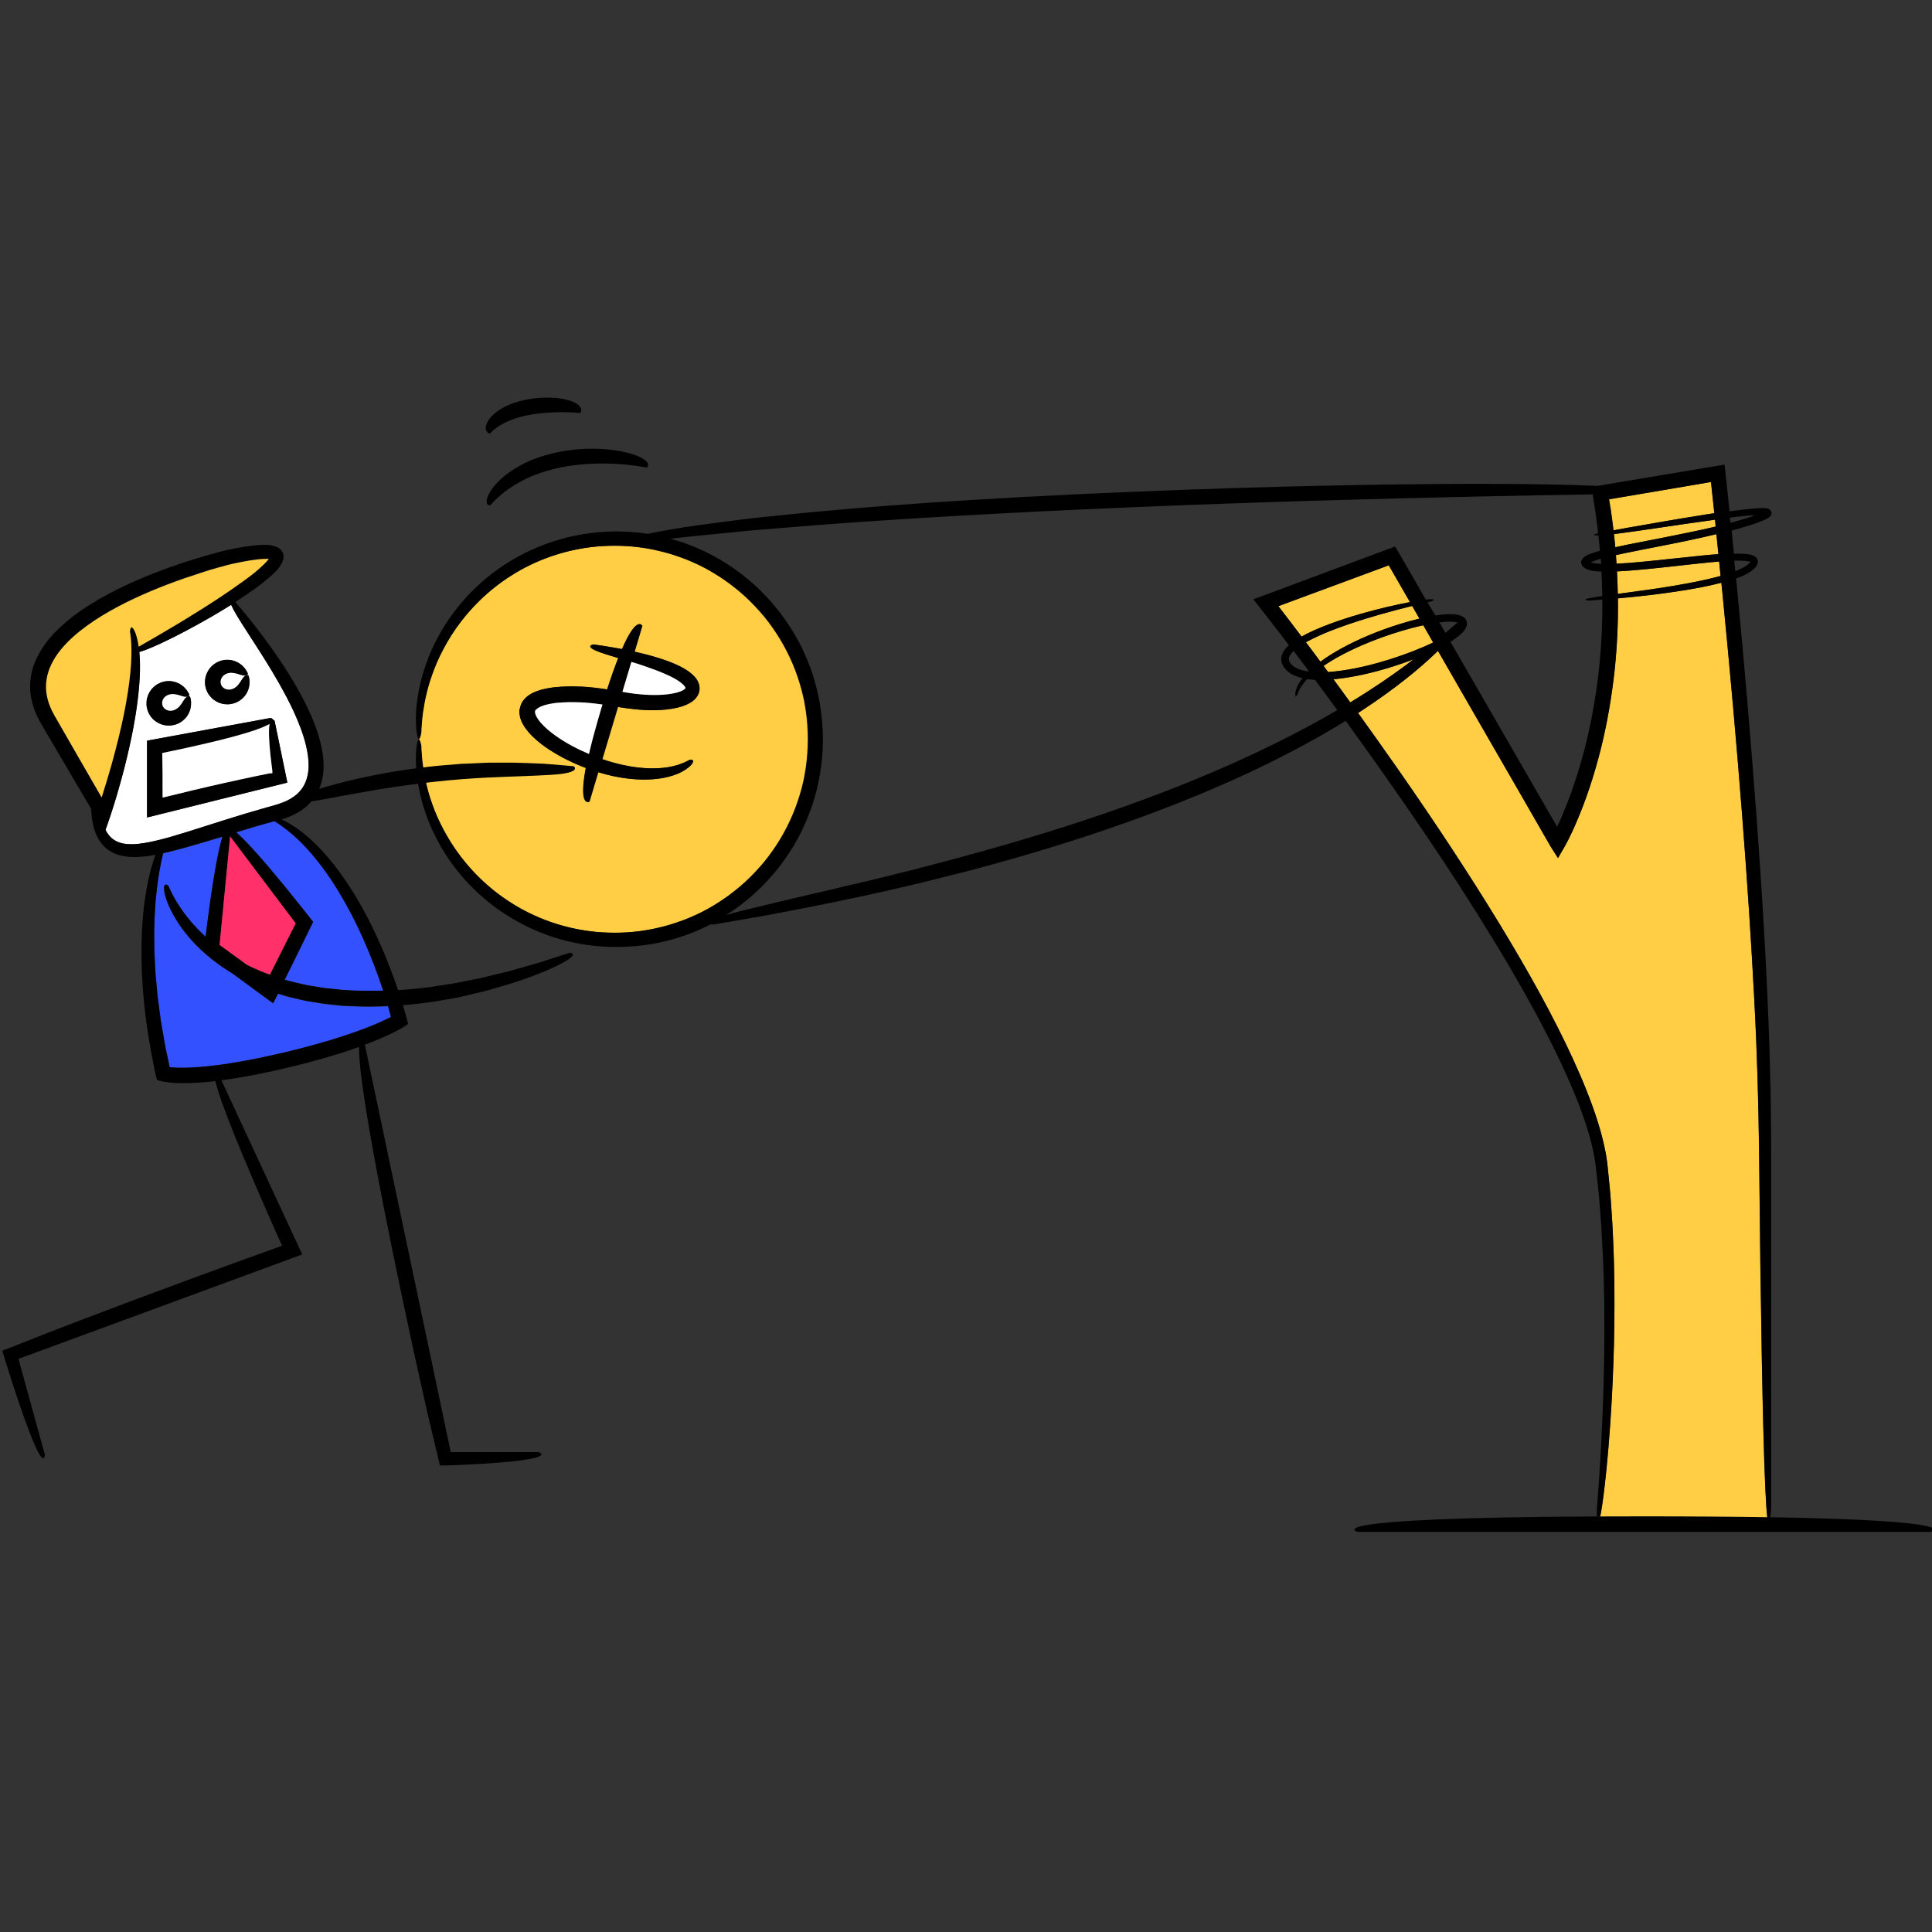 <?xml version="1.0" encoding="utf-8"?>
<!-- Generator: Adobe Illustrator 24.2.3, SVG Export Plug-In . SVG Version: 6.00 Build 0)  -->
<svg version="1.1" id="yellow_doodle" xmlns="http://www.w3.org/2000/svg" xmlns:xlink="http://www.w3.org/1999/xlink" x="0px"
	 y="0px" viewBox="0 0 2000 2000" style="enable-background:new 0 0 2000 2000;" xml:space="preserve">
<rect x="0" y="0" width="2000" height="2000" fill="#333333" stroke="none"/>
<style type="text/css">
	.st0{fill:#FFCE45;}
	.st1{fill:#FFFFFF;}
	.st2{fill:#3351FF;}
	.st3{fill:#FF306A;}
</style>
<g>
	<g>
		<g id="XMLID_9_">
			<g>
				<path class="st0" d="M435.8,758.2c0,0,0-1.2,0.1-3.6c0.2-2.3,0.5-5.8,0.8-10.4c1-9.1,2.9-22.3,7.9-38.6
					c2.6-8.1,5.8-17,10.3-26.2s9.9-18.9,16.7-28.7c13.5-19.4,32.5-39.1,57.1-54.7c24.5-15.7,54.9-27.1,88.2-30.2
					c16.6-1.5,34-1.2,51.3,1.7c4.3,0.8,8.7,1.5,13,2.6c4.3,0.9,8.6,2.2,12.9,3.4c8.5,2.7,17.1,5.7,25.3,9.6l3.1,1.4l3.1,1.5
					c2,1.1,4.1,2.1,6.1,3.2c4,2.3,8,4.5,11.9,7.1c3.9,2.4,7.7,5.2,11.5,7.9c1.9,1.4,3.7,2.9,5.5,4.3l2.8,2.2l2.7,2.3
					c7.2,6,13.8,12.8,20.1,19.8c6.4,7,12,14.7,17.3,22.7c10.5,16,18.8,33.7,24.3,52.2l2,7c0.6,2.4,1.1,4.7,1.7,7.1
					c0.3,1.2,0.6,2.4,0.8,3.5l0.6,3.6c0.4,2.4,0.9,4.8,1.2,7.2c1.4,9.6,2,19.3,2.1,29.1c-0.1,9.7-0.7,19.4-2.1,29.1
					c-0.3,2.4-0.8,4.8-1.2,7.2l-0.6,3.6c-0.2,1.2-0.5,2.4-0.8,3.6c-0.6,2.4-1.1,4.7-1.7,7.1l-2,7c-5.6,18.5-13.8,36.2-24.3,52.2
					c-5.3,8-11,15.7-17.3,22.7c-6.3,7.1-13,13.8-20.1,19.8l-2.7,2.3l-2.8,2.2c-1.9,1.4-3.6,2.9-5.5,4.3c-3.8,2.7-7.5,5.4-11.5,7.9
					c-3.9,2.6-7.9,4.8-11.9,7.1c-2,1.1-4.1,2.1-6.1,3.2l-3.1,1.5l-3.1,1.4c-8.2,3.9-16.8,6.9-25.3,9.6c-4.3,1.2-8.6,2.5-12.9,3.4
					c-4.3,1.1-8.6,1.8-13,2.6c-17.3,2.8-34.6,3.2-51.3,1.7c-33.3-3.2-63.7-14.5-88.2-30.2c-24.7-15.7-43.6-35.3-57.1-54.7
					c-6.8-9.7-12.2-19.4-16.7-28.7c-4.4-9.2-7.6-18.1-10.3-26.2c-5-16.3-6.9-29.6-7.9-38.6c-0.4-4.5-0.6-8-0.8-10.4
					c-0.1-2.4-0.1-3.6-0.1-3.6s-1.1-6.9-2.6-6.9v0C434.7,765.1,435.8,758.2,435.8,758.2z M540.2,747c0.6,1.1,1.1,2.3,1.7,3.3
					c0.6,1,1.2,2,1.9,3c2.6,3.7,5.4,6.8,8.3,9.6c5.8,5.5,11.8,9.9,17.7,13.8c11.9,7.6,23.4,13,34.2,17.3c0.9,0.3,1.7,0.7,2.6,1
					c-7.8,41.8,3.8,34.8,3.8,34.8l9.1-30.4c5.1,1.6,10.1,2.8,14.8,3.9c18.6,4.1,34,4.4,45.9,3c11.9-1.4,20.3-4.5,25.9-7.4
					c5.6-3,8.5-5.8,10.1-7.7c1.5-2,1.7-3.2,1.4-3.8c-0.7-1.3-3.4-0.9-3.4-0.9s-0.4,0.2-1.1,0.6c-0.7,0.4-1.8,0.9-3.2,1.6
					c-2.9,1.3-7.3,3.1-13.2,4.5c-11.9,2.9-30.4,3.4-52.1-1.4c-6.7-1.5-13.7-3.4-20.9-5.9l16.2-54.1c1.4,0.2,2.8,0.4,4.2,0.7
					c1.9,0.3,3.8,0.6,5.7,0.8c1.9,0.3,3.9,0.5,5.8,0.7c7.7,0.9,15.5,1.3,23.1,1.2c7.7-0.2,15.3-0.8,22.9-2.7
					c3.8-0.9,7.7-2.1,11.6-4.2c2-1.1,4-2.3,6-4.2c1.1-1.1,2.2-2.4,3-3.8c0.8-1.4,1.5-3,1.8-4.6c0.7-3.2,0.3-6.6-1.1-9.6
					c-1.4-3.1-2.9-4.8-4.5-6.4c-3.1-3.1-6.2-5.2-9.2-7.1c-6.1-3.6-12-6.1-17.7-8.2c-11.4-4.2-22-6.9-31.4-9.1c-1-0.2-2-0.4-3-0.7
					l8-26.7c0,0-5.5-11.6-21,24c-3-0.6-5.8-1-8.4-1.5c-6.8-1.2-12.1-1.9-15.7-2.5c-3.6-0.5-5.6-0.8-5.6-0.8s-3.1,0.6-3.1,2.1
					c0,1.6,3.1,3.9,15.2,7.8c3.7,1.2,8.2,2.6,13.7,4.2c-3.4,8.6-7.2,19.3-11.5,32.5c-4.2-0.6-8.6-1.3-13.1-1.8
					c-4.4-0.5-8.9-0.9-13.5-1.1c-2.3-0.1-4.7-0.2-7-0.2c-2.3-0.1-4.7,0-7.1,0c-9.6,0.2-19,1-28.5,3.7c-4.7,1.4-9.6,3.3-14.2,7.2
					c-1.1,0.9-2.2,2.2-3.2,3.4c-0.5,0.6-0.9,1.4-1.4,2.1c-0.2,0.4-0.4,0.7-0.6,1.1l-0.5,1.2c-0.3,0.8-0.7,1.6-0.8,2.4
					c-0.2,0.8-0.4,1.7-0.5,2.5c-0.1,0.8-0.1,1.6-0.2,2.4c0,0.8,0,1.6,0.1,2.3C538.2,742.1,539.2,744.6,540.2,747z"/>
				<path d="M538.5,731.7c0.2-0.8,0.5-1.6,0.8-2.4l0.5-1.2c0.2-0.4,0.4-0.7,0.6-1.1c0.4-0.7,0.9-1.5,1.4-2.1c1-1.2,2.1-2.5,3.2-3.4
					c4.6-3.9,9.5-5.8,14.2-7.2c9.5-2.7,18.9-3.5,28.5-3.7c2.4,0,4.8-0.1,7.1,0c2.3,0,4.7,0.1,7,0.2c4.6,0.2,9.2,0.6,13.5,1.1
					c4.5,0.5,8.9,1.1,13.1,1.8c4.3-13.2,8.1-23.9,11.5-32.5c-5.5-1.6-10-3-13.7-4.2c-12.1-3.9-15.2-6.2-15.2-7.8
					c0-1.5,3.1-2.1,3.1-2.1s2,0.3,5.6,0.8c3.6,0.5,9,1.3,15.7,2.5c2.6,0.4,5.4,0.9,8.4,1.5c15.5-35.7,21-24,21-24l-8,26.7
					c1,0.2,2,0.4,3,0.7c9.4,2.2,20,4.9,31.4,9.1c5.7,2.1,11.6,4.6,17.7,8.2c3,1.9,6.2,3.9,9.2,7.1c1.5,1.6,3.1,3.3,4.5,6.4
					c1.3,3,1.8,6.4,1.1,9.6c-0.3,1.6-1,3.1-1.8,4.6c-0.8,1.4-2,2.7-3,3.8c-2,1.9-4,3.2-6,4.2c-3.9,2.1-7.8,3.3-11.6,4.2
					c-7.6,1.8-15.2,2.5-22.9,2.7c-7.7,0.1-15.4-0.3-23.1-1.2c-1.9-0.2-3.9-0.5-5.8-0.7c-1.9-0.3-3.8-0.6-5.7-0.8
					c-1.4-0.2-2.8-0.4-4.2-0.7l-16.2,54.1c7.2,2.4,14.2,4.4,20.9,5.9c21.7,4.9,40.3,4.3,52.1,1.4c6-1.3,10.3-3.2,13.2-4.5
					c1.4-0.7,2.5-1.3,3.2-1.6c0.7-0.4,1.1-0.6,1.1-0.6s2.7-0.4,3.4,0.9c0.3,0.7,0.1,1.8-1.4,3.8c-1.5,1.9-4.5,4.7-10.1,7.7
					c-5.6,3-14,6-25.9,7.4c-11.9,1.3-27.2,1-45.9-3c-4.7-1-9.7-2.3-14.8-3.9l-9.1,30.4c0,0-11.6,7.1-3.8-34.8
					c-0.9-0.3-1.7-0.6-2.6-1c-10.8-4.2-22.3-9.7-34.2-17.3c-5.9-3.8-11.9-8.2-17.7-13.8c-2.9-2.8-5.7-5.9-8.3-9.6
					c-0.7-0.9-1.2-2-1.9-3c-0.6-1-1.1-2.2-1.7-3.3c-1-2.4-1.9-5-2.2-8.1c-0.1-0.7-0.2-1.5-0.1-2.3c0-0.8,0-1.6,0.2-2.4
					C538.2,733.3,538.3,732.5,538.5,731.7z M553.9,738l0.1,0.4c0.1,0.3,0.1,0.5,0.2,0.8c0.2,0.5,0.4,1.1,0.7,1.7
					c1.1,2.4,2.9,4.9,5,7.4c4.3,4.9,9.6,9.3,15.2,13.3c11,7.8,22.9,14,34.6,18.9c2.8-12.2,6.9-27.4,12.5-46.3c0.5-1.7,1-3.3,1.5-4.9
					c-4.5-0.6-8.9-1.2-13.3-1.6c-3.7-0.4-7.4-0.6-11.1-0.7c-3.7-0.1-7.5-0.2-11.1-0.1c-3.7,0.1-7.4,0.3-11,0.6
					c-1.8,0.1-3.5,0.4-5.3,0.7c-1.7,0.3-3.5,0.5-5.1,1c-3.3,0.7-6.4,1.8-8.7,3.1c-0.7,0.3-1.1,0.7-1.6,1c-0.5,0.3-0.8,0.7-1.2,1
					c-0.6,0.7-1,1.2-1.1,1.7c-0.1,0.6-0.3,1.1-0.1,2L553.9,738z M651.6,717.3c3.6,0.6,7.2,1,10.7,1.3c7,0.7,13.7,0.9,20,0.7
					c6.3-0.2,12.3-0.9,17.6-2.2c2.6-0.7,5-1.5,6.9-2.5c0.9-0.5,1.7-1,2.1-1.4c0.3-0.2,0.4-0.4,0.6-0.6c0.1-0.2,0.2-0.5,0.1-0.8
					c0-0.3-0.1-0.5-0.6-1.2c-0.9-1.4-2.6-2.8-4.3-4.2c-3.5-2.7-7.6-4.9-11.6-6.8c-8-3.8-15.7-6.6-22.6-9c-6.2-2.1-11.7-3.8-16.8-5.3
					l-9.3,31C646.8,716.6,649.2,716.9,651.6,717.3z"/>
				<path class="st1" d="M554,735.7c-0.1,0.6-0.3,1.1-0.1,2l0,0.3l0.1,0.4c0.1,0.3,0.1,0.5,0.2,0.8c0.2,0.5,0.4,1.1,0.7,1.7
					c1.1,2.4,2.9,4.9,5,7.4c4.3,4.9,9.6,9.3,15.2,13.3c11,7.8,22.9,14,34.6,18.9c2.8-12.2,6.9-27.4,12.5-46.3c0.5-1.7,1-3.3,1.5-4.9
					c-4.5-0.6-8.9-1.2-13.3-1.6c-3.7-0.4-7.4-0.6-11.1-0.7c-3.7-0.1-7.5-0.2-11.1-0.1c-3.7,0.1-7.4,0.3-11,0.6
					c-1.8,0.1-3.5,0.4-5.3,0.7c-1.7,0.3-3.5,0.5-5.1,1c-3.3,0.7-6.4,1.8-8.7,3.1c-0.7,0.3-1.1,0.7-1.6,1c-0.5,0.3-0.8,0.7-1.2,1
					C554.6,734.7,554.2,735.2,554,735.7z"/>
				<path class="st1" d="M653.6,685.2l-9.3,31c2.4,0.4,4.9,0.8,7.2,1.2c3.6,0.6,7.2,1,10.7,1.3c7,0.7,13.7,0.9,20,0.7
					c6.3-0.2,12.3-0.9,17.6-2.2c2.6-0.7,5-1.5,6.9-2.5c0.9-0.5,1.7-1,2.1-1.4c0.3-0.2,0.4-0.4,0.6-0.6c0.1-0.2,0.2-0.5,0.1-0.8
					c0-0.3-0.1-0.5-0.6-1.2c-0.9-1.4-2.6-2.8-4.3-4.2c-3.5-2.7-7.6-4.9-11.6-6.8c-8-3.8-15.7-6.6-22.6-9
					C664.3,688.4,658.7,686.7,653.6,685.2z"/>
				<path class="st0" d="M1323.4,627.5l0.3,0.4l2.5,3.3c3,3.9,6,7.8,9,11.7c4.1,5.4,8.2,10.7,12.2,16.1c1.5-0.8,3-1.6,4.4-2.4
					c11.9-6.1,23.2-10.2,33.4-13.8c20.5-7,37.2-11.2,50.4-14.4c9.7-2.3,17.6-3.9,24-5.1c-7.4-12.9-14.7-25.5-21.9-38.1
					C1398,599.9,1359.9,614,1323.4,627.5z"/>
				<path class="st0" d="M1351.9,664.9c0.3,0.4,0.6,0.8,0.9,1.2c4.8,6.3,9.5,12.6,14.1,18.9c11.4-8.5,27.4-17.7,49.2-27
					c10-4.2,21.2-8.4,33.9-12.3c6.1-1.9,12.6-3.7,19.4-5.3c-2.5-4.4-5-8.8-7.5-13.1c-1.3,0.3-2.6,0.7-4.1,1
					c-15.2,3.9-36.9,9.5-62.3,18.1c-12.6,4.4-26.3,9.4-39.7,16.4C1354.4,663.4,1353.1,664.1,1351.9,664.9z"/>
				<path class="st0" d="M1370.1,689.3c1.6,2.1,3.1,4.2,4.7,6.4c4.4-0.3,8.9-0.7,13.4-1.4c17.2-2.4,34.6-6.7,51.6-12.1
					c15-4.8,29.8-10.4,43.8-17.1c-3.4-6-6.8-11.9-10.2-17.8c-7.5,1.6-14.8,3.5-21.8,5.6c-14.7,4.3-28.3,9.4-40.6,14.6
					C1394.7,674.4,1380.8,682,1370.1,689.3z"/>
				<path class="st0" d="M1383.2,702.9c-1,0.1-1.9,0.2-2.8,0.3c2,2.7,4,5.5,6,8.2c3.9,5.3,7.7,10.5,11.4,15.7
					c23.9-14.5,42.5-27.4,57.1-38.2c3-2.2,5.8-4.4,8.5-6.4c-6.8,2.6-13.9,5.1-21.2,7.4C1421.6,696.4,1401.9,700.9,1383.2,702.9z"/>
				<path d="M1653.2,1569.8c-298.8,1.4-247.9,16-247.9,16h593.3c0,0,41-11.7-166.1-15.2l-3.2,0c-35-0.6-77.1-0.9-127.4-0.9
					c-16,0-31.2,0-45.5,0.1L1653.2,1569.8z"/>
				<path class="st0" d="M1409.8,735.4c-1.3,0.9-2.7,1.7-4,2.6c14.8,20.5,29,40.6,42.7,60.2c39.1,56.1,73.6,108.7,103.7,158.1
					c30.1,49.5,55.8,95.7,76,139.7c10.1,22,18.8,43.4,25.5,64.4c3.3,10.5,6.1,21,8.1,31.3c0.5,2.6,1,5.2,1.3,7.8
					c0.4,2.6,0.8,5.2,1,7.7c0.5,5,1,10,1.5,14.9c0.5,4.9,1,9.7,1.4,14.5c0.3,4.8,0.7,9.5,1,14.2c0.6,9.3,1.3,18.3,1.6,27.2
					c0.3,8.8,0.8,17.4,1,25.7c0.2,8.3,0.3,16.4,0.5,24.2c0.3,31.4-0.1,58.9-1,83.1c-1.7,48.4-4.6,83.3-7,108.3
					c-2.5,25-4.6,40-6.2,48.4c-0.1,0.8-0.3,1.5-0.4,2.1c14.4-0.1,29.5-0.1,45.5-0.1c50.3,0,92.4,0.3,127.4,0.9
					c-1.3-11.3-2.7-37.8-4.1-93c-1-39.1-2-92.5-3-165c-0.4-36.2-0.9-77.3-1.4-123.6c-0.6-46.3-1.9-97.9-5-155.5
					c-6-115.1-16.6-253.8-33-420.6c-0.3-3.2-0.7-6.5-1-9.7c-7.8,2-15.5,3.7-22.9,5.1c-17,3.2-32.6,5.3-46.5,7.1
					c-13.9,1.7-26,2.9-35.9,3.8c-0.6,0.1-1.2,0.1-1.8,0.2c0.3,24-0.7,48.5-3.3,73.3c-2.9,26.9-7.4,54.1-14.1,81.3
					c-6.8,27.2-15.5,54.5-27.4,81.3c-0.9,1.9-1.8,3.9-2.6,5.8l-1,2l-1.2,2.5l-1.2,2.5l-0.6,1.2l-0.7,1.3l-2.8,5.3l-2.9,5l-2.9,5
					l-0.7,1.3l-0.4,0.6l-0.2,0.3c0,0.1-0.1,0-0.1,0l-0.1-0.1l-1.5-2.4c-2-3.2-4.1-6.3-6.1-9.6c-2-3.6-4.1-7.1-6.1-10.6
					c-2.2-3.8-4.4-7.6-6.5-11.3c-8.1-14.1-16.2-28.1-24.1-41.9c-15.9-27.6-31.5-54.6-46.7-81c-11.2-19.5-22.2-38.7-33.1-57.5
					c-0.8,0.8-1.7,1.7-2.6,2.5C1469,692.5,1443.1,713.6,1409.8,735.4z"/>
				<path class="st0" d="M1666,516.9L1666,516.9c-0.1,0-0.2,0-0.2,0l0,0.1l0,0l0.3,1.7c0.5,3,1,6.1,1.5,9.2c0.5,3.1,0.8,6.2,1.3,9.2
					c0.5,3.9,1,7.9,1.5,11.9c4.2-0.8,9.1-1.7,14.7-2.7c19.7-3.5,47.8-8.6,81.7-13.9c2.6-0.4,5.2-0.8,7.9-1.2
					c-0.5-5.1-1.1-10.2-1.6-15.3c-0.6-5.5-1.2-11-1.8-16.6l-0.1-0.4l-0.5,0.1c-22.5,3.8-45.4,7.7-68.8,11.7c-11.7,2-23.5,4-35.4,6
					L1666,516.9z"/>
				<path class="st0" d="M1674.2,552.5c-1.2,0.2-2.4,0.3-3.5,0.4c0.5,4.5,1,9.1,1.4,13.6c4.4-1,8.8-1.9,13.1-2.8
					c12.4-2.5,24.3-4.8,35.8-7c19.7-3.9,38.1-7.6,55-11.6c-0.2-2.4-0.5-4.7-0.7-7.1c-25.6,3.5-46.1,6.6-62.4,9
					C1695.9,549.6,1683.4,551.3,1674.2,552.5z"/>
				<path class="st0" d="M1672.8,574.6c0.2,3,0.4,5.9,0.6,8.9c8.1-0.4,16.3-1,24.4-1.8c22.3-2.1,44.2-4.7,65.6-6.8
					c5.2-0.5,10.4-1,15.5-1.3c-0.7-6.9-1.4-13.8-2.1-20.7c-20,4.8-40.7,9-61.7,13.1c-11,2.2-22.2,4.3-33.2,6.6
					C1678.9,573.3,1675.9,574,1672.8,574.6z"/>
				<path class="st0" d="M1673.9,591.5c0.4,7.7,0.7,15.5,0.8,23.3c7.7-1.1,17.1-2.3,28.5-3.9c8.5-1.2,18.1-2.6,28.9-4.4
					c10.8-1.8,22.8-4,36-7c4.2-1,8.6-2.1,13-3.3c-0.5-4.9-1-9.9-1.5-14.9c-3.1,0.2-6.1,0.5-9.2,0.8c-19.7,1.9-41,4.6-64.4,6.9
					C1695.8,590,1685.1,591,1673.9,591.5z"/>
				<path d="M1670.8,552.9c0.5,4.5,1,9.1,1.4,13.6c4.4-1,8.8-1.9,13.1-2.8c12.4-2.5,24.3-4.8,35.8-7c19.7-3.9,38.1-7.6,55-11.6
					c-0.2-2.4-0.5-4.7-0.7-7.1c-25.6,3.5-46.1,6.6-62.4,9c-17,2.5-29.5,4.2-38.7,5.4C1673,552.6,1671.9,552.8,1670.8,552.9z
					 M1732.2,606.5c10.8-1.8,22.8-4,36-7c4.2-1,8.6-2.1,13-3.3c-0.5-4.9-1-9.9-1.5-14.9c-3.1,0.2-6.1,0.5-9.2,0.8
					c-19.7,1.9-41,4.6-64.4,6.9c-10.3,1-21,2-32.2,2.5c0.4,7.7,0.7,15.5,0.8,23.3c7.7-1.1,17.1-2.3,28.5-3.9
					C1711.8,609.7,1721.4,608.3,1732.2,606.5z M1766.7,532.5c2.6-0.4,5.2-0.8,7.9-1.2c-0.5-5.1-1.1-10.2-1.6-15.3
					c-0.6-5.5-1.2-11-1.8-16.6l-0.1-0.4l-0.5,0.1c-22.5,3.8-45.4,7.7-68.8,11.7c-11.7,2-23.5,4-35.4,6l-0.6,0.1l-0.1,0
					c0,0-0.1,0-0.1,0l0,0.1l0,0l0.3,1.7c0.5,3,1,6.1,1.5,9.2c0.5,3.1,0.8,6.2,1.3,9.2c0.5,3.9,1,7.9,1.5,11.9
					c4.2-0.8,9.1-1.7,14.7-2.7C1704.7,542.9,1732.9,537.9,1766.7,532.5z M1656.4,1569.8l-3.3,0c0-0.7,0-1.4,0-2.2
					c0-3.9,0.1-7.6,0.1-7.6c3.5-42.9,5.7-86,6.9-129.1c1.1-43.1,1.1-86.2-0.7-129.2l-1.7-32.2l-2.5-32.1l-3.5-32
					c-1.4-10.2-3.7-20.4-6.6-30.5c-2.9-10.1-6.4-20.2-10.1-30.1c-3.8-9.9-7.9-19.8-12.3-29.6c-8.7-19.5-18.3-38.8-28.3-57.7
					c-20.2-38-42.2-75-65.1-111.5c-22.9-36.5-46.8-72.5-71.3-108c-21.3-30.9-43-61.5-65-91.8c-3,1.9-6.1,3.8-9.3,5.7
					c-4.6,2.7-9.3,5.5-14.1,8.3c-1.2,0.7-2.4,1.4-3.6,2.1c-1.2,0.7-2.4,1.3-3.7,2c-2.5,1.3-4.9,2.7-7.4,4.1c-5,2.7-10,5.6-15.2,8.2
					c-5.2,2.7-10.4,5.4-15.7,8.1c-5.3,2.8-10.7,5.3-16.2,8c-5.5,2.6-11,5.4-16.6,8c-44.9,20.8-94,40.2-143.9,57.3
					c-49.8,17.1-100.4,31.9-148.1,44.4c-23.9,6-47,12-69.1,16.9c-11,2.5-21.7,5.1-32.1,7.3c-10.4,2.2-20.5,4.3-30.1,6.3
					c-19.3,4.2-37.1,7.4-52.8,10.5c-7.9,1.5-15.2,2.9-22,4.2c-6.8,1.2-13.1,2.3-18.8,3.3c-22.7,3.9-35.6,6.2-35.6,6.2
					s-1.5,0-2.9-0.3c-6.8,3.5-13.6,6.6-20.5,9.2c-8.5,3.4-17,5.9-25.5,8.1c-8.5,2-16.9,3.7-25.1,4.6c-16.5,2-32.5,2.1-47.6,0.6
					c-30.3-2.9-56.8-12.1-78.6-23.8c-11-5.9-20.8-12.3-29.6-19.1c-8.8-6.9-16.5-14-23.4-21.1c-13.6-14.5-23.8-28.9-31.1-42.5
					c-7.4-13.5-12.4-26-15.8-37c-3.5-11-5.2-20.7-6.5-28.7c-0.5-4.1-0.9-7.8-1.2-11.1c-0.2-3.4-0.3-6.4-0.4-9.1
					c0-2.7,0.1-5.1,0.2-7.2c0.1-2.1,0.2-3.9,0.4-5.5c0.8-6.3,1.6-8.5,2.4-8.8c0,0,0.1,0,0.1,0c1.4,0,2.6,6.9,2.6,6.9s0,1.2,0.1,3.6
					c0.2,2.3,0.5,5.8,0.8,10.4c1,9.1,2.9,22.3,7.9,38.6c2.6,8.1,5.8,17,10.3,26.2c4.4,9.2,9.9,18.9,16.7,28.7
					c13.5,19.4,32.5,39.1,57.1,54.7c24.5,15.7,54.9,27.1,88.2,30.2c16.6,1.5,34,1.2,51.3-1.7c4.3-0.8,8.7-1.5,13-2.6
					c4.3-0.9,8.6-2.2,12.9-3.4c8.5-2.7,17.1-5.7,25.3-9.6l3.1-1.4l3.1-1.5c2-1.1,4.1-2.1,6.1-3.2c4-2.3,8-4.5,11.9-7.1
					c3.9-2.4,7.7-5.2,11.5-7.9c1.9-1.4,3.7-2.9,5.5-4.3l2.8-2.2l2.7-2.3c7.2-6,13.8-12.8,20.1-19.8c6.4-7,12-14.7,17.3-22.7
					c10.5-16,18.8-33.7,24.3-52.2l2-7c0.6-2.3,1.1-4.7,1.7-7.1c0.3-1.2,0.6-2.4,0.8-3.6l0.6-3.6c0.4-2.4,0.9-4.8,1.2-7.2
					c1.4-9.6,2-19.3,2.1-29.1c-0.1-9.7-0.7-19.5-2.1-29.1c-0.3-2.4-0.8-4.8-1.2-7.2l-0.6-3.6c-0.2-1.2-0.5-2.4-0.8-3.5
					c-0.6-2.4-1.1-4.7-1.7-7.1l-2-7c-5.6-18.5-13.8-36.2-24.3-52.2c-5.3-8-11-15.7-17.3-22.7c-6.3-7.1-13-13.8-20.1-19.8l-2.7-2.3
					l-2.8-2.2c-1.9-1.4-3.6-2.9-5.5-4.3c-3.8-2.7-7.5-5.4-11.5-7.9c-3.9-2.6-7.9-4.8-11.9-7.1c-2-1.1-4.1-2.1-6.1-3.2l-3.1-1.5
					l-3.1-1.4c-8.2-3.9-16.8-6.9-25.3-9.6c-4.3-1.2-8.6-2.5-12.9-3.4c-4.3-1.1-8.6-1.8-13-2.6c-17.3-2.8-34.6-3.2-51.3-1.7
					c-33.3,3.2-63.7,14.5-88.2,30.2c-24.7,15.7-43.6,35.3-57.1,54.7c-6.8,9.7-12.2,19.4-16.7,28.7s-7.6,18.1-10.3,26.2
					c-5,16.3-6.9,29.6-7.9,38.6c-0.4,4.5-0.6,8-0.8,10.4c-0.1,2.4-0.1,3.6-0.1,3.6s-1.1,6.9-2.6,6.9c0,0-0.1,0-0.1,0
					c-0.7-0.2-1.6-2.5-2.4-8.8c-0.2-1.6-0.3-3.4-0.4-5.5c-0.1-2.1-0.2-4.5-0.2-7.2c0.1-2.7,0.2-5.7,0.4-9.1c0.2-3.3,0.7-7,1.2-11.1
					c1.3-8.1,3-17.7,6.5-28.7c3.4-11,8.3-23.5,15.8-37c7.4-13.6,17.5-28,31.1-42.5c6.9-7.1,14.6-14.3,23.4-21.1
					c8.8-6.8,18.7-13.3,29.6-19.1c21.9-11.7,48.4-20.8,78.6-23.8c15.1-1.5,31.1-1.4,47.6,0.6c1.9,0.2,3.8,0.5,5.7,0.8
					c13.1-2.6,31-6.1,55.4-9.3c12.3-1.7,26.2-3.5,42-5.5c7.9-1.1,16.2-1.9,25-2.8c8.8-0.9,18.1-1.9,28-2.9
					c78.6-7.9,189.8-16.2,346.6-22.8c156.8-6.5,268.3-8.1,347.2-8.4c67.3-0.2,110.9,0.8,138.9,2.1l128.4-21.5l1.8-0.3l0.9-0.1
					c0.3,0,0.7-0.3,0.7,0.2l0.4,3.7l0.8,7.4l1.1,10.2l1.6,14.9l1.2,11.8c1-0.1,2-0.3,3.1-0.4c4.6-0.6,9.3-1.2,14.1-1.7
					c1.2-0.1,2.4-0.3,3.6-0.4l2.9-0.3l3.6-0.3c4.7-0.3,9.6-0.5,12.1,0.2c1.3,0.4,2,0.8,2.6,1.4c0.3,0.3,0.5,0.5,0.7,0.8
					c0.2,0.3,0.4,0.6,0.6,1.3c0.2,0.8,0.2,1.3,0.2,1.6c0,0.4-0.1,0.7-0.2,1.1c-0.2,0.7-0.7,1.4-1.6,2.3c-0.2,0.2-0.5,0.4-0.8,0.7
					c-0.3,0.2-0.6,0.5-1,0.7c-0.9,0.5-1.6,0.9-2.7,1.4l-1.5,0.7l-1.6,0.7c-1.1,0.5-2.3,0.9-3.5,1.3l-3.5,1.3l-2.4,0.8l-2.3,0.8
					l-1.9,0.6c-6,2-12.1,3.7-18.3,5.4l2.3,23.8c0.2,0,0.5,0,0.7,0c2.6,0,5.3,0,7.9,0.1c2.7,0.1,5.3,0.3,8.2,0.9l1.1,0.2
					c0.4,0.1,1,0.3,1.4,0.5c0.2,0.1,0.5,0.2,0.7,0.3l0.8,0.4c0.5,0.3,1.1,0.5,1.5,0.9c0.4,0.4,0.9,0.7,1.2,1.2
					c0.3,0.5,0.7,0.9,0.9,1.5c0.5,1,0.5,2.2,0.4,3.3c-0.2,1.1-0.6,2.2-1.3,3.3l-0.5,0.8l-0.5,0.6c-0.3,0.4-0.7,0.8-1,1.1
					c-1.1,1-2.2,2-3.3,2.9c-4.6,3.3-9.2,5.2-13.8,7c-0.7,0.3-1.4,0.5-2.1,0.8l0.8,7.8c7.6,79.3,14.4,158.6,20.3,238
					c5.8,79.4,10.7,158.9,13.4,238.6l0.8,29.9l0.4,14.9l0.2,15c0.2,19.9,0.5,39.9,0.4,59.8V1322v238.7c0,0-0.3,5.3-0.8,10l-3.2,0
					c-1.3-11.3-2.7-37.8-4.1-93c-1-39.1-2-92.5-3-165c-0.4-36.2-0.9-77.3-1.4-123.6c-0.6-46.3-1.9-97.9-5-155.5
					c-6-115.1-16.6-253.8-33-420.6c-0.3-3.2-0.7-6.5-1-9.7c-7.8,2-15.5,3.7-22.9,5.1c-17,3.2-32.6,5.3-46.5,7.1
					c-13.9,1.7-26,2.9-35.9,3.8c-0.6,0.1-1.2,0.1-1.8,0.2c0.3,24-0.7,48.5-3.3,73.3c-2.9,26.9-7.4,54.1-14.1,81.3
					c-6.8,27.2-15.5,54.5-27.4,81.3c-0.9,1.9-1.8,3.9-2.6,5.8l-1,2l-1.2,2.5l-1.2,2.5l-0.6,1.2l-0.7,1.3l-2.8,5.3l-2.9,5l-2.9,5
					l-0.7,1.3l-0.4,0.6l-0.2,0.3c0,0.1-0.1,0-0.1,0l-0.1-0.1l-1.5-2.4c-2-3.2-4.1-6.3-6.1-9.6c-2-3.6-4.1-7.1-6.1-10.6
					c-2.2-3.8-4.4-7.6-6.5-11.3c-8.1-14.1-16.2-28.1-24.1-41.9c-15.9-27.6-31.5-54.6-46.7-81c-11.2-19.5-22.2-38.7-33.1-57.5
					c-0.8,0.8-1.7,1.7-2.6,2.5c-16.9,16.3-42.8,37.4-76.1,59.2c-1.3,0.9-2.7,1.7-4,2.6c14.8,20.5,29,40.6,42.7,60.2
					c39.1,56.1,73.6,108.7,103.7,158.1c30.1,49.5,55.8,95.7,76,139.7c10.1,22,18.8,43.4,25.5,64.4c3.3,10.5,6.1,21,8.1,31.3
					c0.5,2.6,1,5.2,1.3,7.8c0.4,2.6,0.8,5.2,1,7.7c0.5,5,1,10,1.5,14.9c0.5,4.9,1,9.7,1.4,14.5c0.3,4.8,0.7,9.5,1,14.2
					c0.6,9.3,1.3,18.3,1.6,27.2c0.3,8.8,0.8,17.4,1,25.7c0.2,8.3,0.3,16.4,0.5,24.2c0.3,31.4-0.1,58.9-1,83.1
					c-1.7,48.4-4.6,83.3-7,108.3c-2.5,25-4.6,40-6.2,48.4C1656.7,1568.5,1656.6,1569.1,1656.4,1569.8z M1437.6,585.2
					c-39.6,14.7-77.7,28.8-114.2,42.3l0.3,0.4l2.5,3.3c3,3.9,6,7.8,9,11.7c4.1,5.4,8.2,10.7,12.2,16.1c1.5-0.8,3-1.6,4.4-2.4
					c11.9-6.1,23.2-10.2,33.4-13.8c20.5-7,37.2-11.2,50.4-14.4c9.7-2.3,17.6-3.9,24-5.1C1452.1,610.4,1444.8,597.7,1437.6,585.2z
					 M1395.4,646.4c-12.6,4.4-26.3,9.4-39.7,16.4c-1.3,0.7-2.6,1.4-3.8,2.1c0.3,0.4,0.6,0.8,0.9,1.2c4.8,6.3,9.5,12.6,14.1,18.9
					c11.4-8.5,27.4-17.7,49.2-27c10-4.2,21.2-8.4,33.9-12.3c6.1-1.9,12.6-3.7,19.4-5.3c-2.5-4.4-5-8.8-7.5-13.1
					c-1.3,0.3-2.6,0.7-4.1,1C1442.5,632.1,1420.8,637.8,1395.4,646.4z M1485.9,637.1c2.2-0.3,4.4-0.6,6.7-0.9
					c4-0.4,8.2-0.7,12.6-0.3c2.2,0.2,4.6,0.5,7.1,1.5c0.7,0.3,1.3,0.5,2,1c0.7,0.3,1.3,0.9,2,1.5c0.3,0.3,0.7,0.9,1.1,1.4
					c0.1,0.2,0.4,0.6,0.4,0.7l0.1,0.4l0.2,0.4c0,0,0,0,0,0c0,0.1,0.2,0.7,0.2,0.7l0.1,0.4c0.1,0.5,0.2,1,0.2,1.5
					c0,2-0.6,3.6-1.3,4.9c-0.3,0.7-0.7,1.2-1.1,1.8c-0.4,0.5-0.8,1.1-1.2,1.6c-1.7,2-3.5,3.5-5.3,5c-2.6,2.1-5.4,3.9-8.2,5.7
					l65.7,113.9l29.8,51.7l14.9,25.8l0,0.1l0.4-0.8l2.6-5.7c1-2.2,2-4.4,2.9-6.7c1.9-4.5,3.7-9,5.5-13.6c3.5-9.1,6.7-18.4,9.6-27.7
					c5.9-18.7,10.7-37.7,14.5-57c7.6-38.5,11.3-77.8,11.4-117c0-2.2-0.1-4.5-0.1-6.7c-8.7,0.7-13.5,1-13.5,1s-4.4-0.2-4.1-1
					c0.2-0.7,4.1-1.7,17.6-3.7c-0.1-8.4-0.5-16.9-0.9-25.3c-2.7-0.1-5.5-0.3-8.3-0.7c-0.9-0.1-1.8-0.3-2.7-0.5
					c-1-0.3-1.7-0.4-3.1-0.9l-0.9-0.3c-0.3-0.1-0.7-0.4-1.1-0.6l-1.1-0.6c-0.3-0.2-0.6-0.5-0.9-0.7c-0.3-0.2-0.6-0.5-0.9-0.7
					l-0.7-0.8c-0.3-0.3-0.4-0.6-0.6-0.9c-0.1-0.3-0.3-0.6-0.4-0.9c-0.5-1.3-0.4-2.8,0.1-4.1c0.5-1.3,1.6-2.4,2.8-3.4
					c0.7-0.4,1.4-0.9,2-1.3l1.7-0.9c0.9-0.4,1.7-0.8,2.6-1.1c3.3-1.2,6.6-2.2,9.9-3.1c0-0.6-0.1-1.2-0.1-1.8l-1.4-14.1
					c-3.1,0.1-4.3-0.1-4.5-0.4c-0.4-0.7,3.8-2,3.8-2s0.2,0,0.4-0.1c-0.5-4.2-1.1-8.5-1.6-12.7l-0.9-7.3l-1.2-7.3l-1.5-9.6l-0.5-3.1
					c-28.8,0.4-69.7,1.1-118.8,2.2c-98.8,2.1-230.6,5.7-362.3,11.3c-131.7,5.5-263.2,13.1-361.6,21.5c-6.1,0.5-12.2,1-18.1,1.5
					c-5.9,0.5-11.6,0.9-17.2,1.5c-11.2,1.1-21.8,2.2-31.8,3.2c-16.9,1.7-32,3.1-44.9,4.7c6.9,1.9,13.9,4.1,20.8,6.8
					c8.5,3.2,16.9,7.2,25.3,11.8c8.4,4.5,16.5,9.8,24.5,15.7c7.9,6,15.7,12.4,23,19.7c7.3,7.3,14.3,15.1,20.8,23.7
					c6.4,8.6,12.4,17.8,17.8,27.6c5.3,9.8,9.9,20.3,13.7,31.3c0.9,2.8,2,5.5,2.7,8.3c0.8,2.8,1.6,5.6,2.4,8.5c0.7,2.9,1.3,5.8,2,8.7
					c0.7,2.9,1.1,5.9,1.7,8.8c2,11.9,3.1,24.2,3.2,36.7c0,12.5-1.1,24.8-3.2,36.6c-0.6,3-1,5.9-1.7,8.8c-0.7,2.9-1.3,5.8-2,8.7
					c-0.8,2.8-1.6,5.7-2.4,8.5c-0.8,2.8-1.8,5.6-2.7,8.3c-3.9,10.9-8.4,21.4-13.7,31.3c-5.4,9.8-11.3,19-17.8,27.6
					c-6.5,8.5-13.5,16.4-20.8,23.7c-7.4,7.2-15.1,13.7-23,19.7c-4.3,3.1-8.6,6-13,8.8c2.2-0.7,4.7-1.3,7.4-2.1
					c5.2-1.4,11.2-3,18.5-4.7c3.6-0.9,7.5-1.8,11.7-2.8c4.2-1,8.7-2.1,13.5-3.3c19.2-4.7,43.5-10,73.9-17.4
					c7.6-1.8,15.6-3.7,24.1-5.6c8.4-2.1,17.2-4.3,26.5-6.6c4.6-1.1,9.3-2.3,14.2-3.5c2.4-0.6,4.9-1.2,7.3-1.8c2.5-0.7,5-1.3,7.5-2
					c10.1-2.6,20.6-5.4,31.6-8.3c43.9-11.9,95.1-26.4,153.9-46.5c112.3-38.4,189.5-76.6,242.7-107.6c-0.6-0.8-1.2-1.7-1.9-2.6
					c-7-9.6-14.1-19.2-21.2-28.7c-1.9-0.1-3.8-0.2-5.7-0.5c-0.8-0.1-1.6-0.2-2.3-0.3c-1.5,1.6-2.8,3.1-3.9,4.5
					c-1.8,2.2-3,4.2-3.9,5.9c-0.4,0.8-0.8,1.6-1.1,2.2c-0.3,0.7-0.5,1.2-0.7,1.6c-0.3,0.9-0.4,1.3-0.4,1.3c-0.1,0-1.1,2.7-1.9,2.4
					c-0.2-0.1-0.3-0.4-0.4-1c0-0.3-0.1-0.7-0.1-1.2c0-0.5,0.1-1,0.1-1.7c0.1-1.3,0.6-3.1,1.5-5.3c0.9-2.2,2.3-4.8,4.4-7.8
					c0.4-0.6,0.9-1.2,1.4-1.9c-2-0.4-3.9-1-5.8-1.7c-4.2-1.6-8.3-3.7-11.5-7.2c-1.6-1.7-3-3.7-3.9-6.1c-0.9-2.4-1-5.2-0.5-7.6
					c1.3-4.9,4.2-8.2,6.9-10.9c0.2-0.2,0.5-0.4,0.7-0.6l-10-13.2l-9.9-12.8l-16.8-21.5l146.8-54.7l31.7,55c5.9-0.7,7.9-0.4,8.2,0.1
					c0.4,0.7-2.8,1.9-2.8,1.9s-1.3,0.3-3.7,0.8L1485.9,637.1z M1336.2,687.1c1.1,1.2,2.3,2.3,3.8,3.3c3,1.9,6.6,3.2,10.5,4
					c1.4,0.3,2.8,0.5,4.3,0.7c0.1-0.1,0.1-0.1,0.2-0.2c-3.6-4.8-7.2-9.7-10.9-14.5l-5-6.5c-0.6,0.6-1.1,1.1-1.6,1.7
					c-2.4,2.6-3.6,5.5-3.2,7.8C1334.6,684.5,1335.2,685.8,1336.2,687.1z M1388.2,694.3c17.2-2.4,34.6-6.7,51.6-12.1
					c15-4.8,29.8-10.4,43.8-17.1c-3.4-6-6.8-11.9-10.2-17.8c-7.5,1.6-14.8,3.5-21.8,5.6c-14.7,4.3-28.3,9.4-40.6,14.6
					c-16.3,7-30.1,14.5-40.8,21.8c1.6,2.1,3.1,4.2,4.7,6.4C1379.3,695.3,1383.7,694.9,1388.2,694.3z M1386.4,711.4
					c3.9,5.3,7.7,10.5,11.4,15.7c23.9-14.5,42.5-27.4,57.1-38.2c3-2.2,5.8-4.4,8.5-6.4c-6.8,2.6-13.9,5.1-21.2,7.4
					c-20.6,6.5-40.3,11-59,13c-1,0.1-1.9,0.2-2.8,0.3C1382.4,705.9,1384.4,708.7,1386.4,711.4z M1506.4,646.5c1-0.8,1.8-1.5,2.5-2
					c-1.4-0.4-3.1-0.7-4.8-0.8c-1.9-0.1-3.9-0.2-5.9-0.1c-2.7,0.1-5.4,0.4-8.1,0.7l6.3,10.9C1500.8,651.3,1504,648.4,1506.4,646.5z
					 M1648.3,582.6c2.3,0.6,5.1,0.8,7.8,1c0.5,0,0.9,0,1.4,0c-0.1-1.7-0.3-3.4-0.4-5.1c-2.6,0.7-5.2,1.5-7.6,2.5
					c-0.6,0.2-1.2,0.5-1.8,0.7l-0.4,0.2l-0.2,0.1l-0.3,0.1C1646.8,582.2,1647.2,582.3,1648.3,582.6z M1697.8,581.8
					c22.3-2.1,44.2-4.7,65.6-6.8c5.2-0.5,10.4-1,15.5-1.3c-0.7-6.9-1.4-13.8-2.1-20.7c-20,4.8-40.7,9-61.7,13.1
					c-11,2.2-22.2,4.3-33.2,6.6c-3,0.6-6.1,1.3-9.1,2c0.2,3,0.4,5.9,0.6,8.9C1681.6,583.2,1689.8,582.5,1697.8,581.8z M1798.1,539.4
					c2.3-0.7,4.5-1.3,6.7-2c1.1-0.3,2.2-0.7,3.3-1c1-0.3,2-0.6,3-1c0.6-0.2,1.2-0.4,1.8-0.6l0.5-0.1c0.3-0.1,0.7-0.2,1-0.4
					c0.2-0.1,0.4-0.2,0.6-0.2c0.1-0.1,0.5-0.2,0.3-0.4c-0.3-0.1-0.6-0.1-0.9-0.2c-0.3,0-0.7,0-1.1,0l-0.6,0l-0.5,0l-1.1,0.1
					c-3.9,0.4-7.7,0.8-11.5,1.2c-3,0.3-5.9,0.7-8.8,1.1l0.5,5.3C1793.7,540.7,1795.9,540.1,1798.1,539.4z M1799.4,590
					c0.9-0.4,1.7-0.8,2.6-1.2c0.9-0.4,1.7-0.9,2.5-1.3c0.9-0.4,1.7-0.9,2.5-1.4c0.7-0.5,1.6-1,2.3-1.6c0.7-0.6,1.3-1.1,1.9-1.7
					l0.2-0.3c0.1-0.1,0.2-0.2,0.2-0.2c0-0.1,0.1-0.2,0.1-0.2c0.1-0.2,0-0.4-0.1-0.5c-0.1-0.1-0.1-0.1-0.2-0.1l-0.1-0.1l-0.4-0.1
					l-0.2-0.1l-0.3-0.1l-0.7-0.1c-0.4-0.1-0.9-0.2-1.4-0.2c-1-0.1-2-0.2-3.1-0.3c-2.1-0.1-4.3-0.2-6.5-0.2c-1.1,0-2.2,0.1-3.4,0.1
					l1.1,10.9C1797.3,590.9,1798.4,590.4,1799.4,590z"/>
			</g>
		</g>
	</g>
	<g>
		<g id="XMLID_10_">
			<g>
				<path class="st1" d="M110.6,854.9c1.4-4,2.7-7.9,4-11.8c1.3-4,2.6-7.8,3.7-11.6l0.7-2.4l0.5-1.6c0.3-1.1,0.7-2.1,1-3.2
					c0.6-2.1,1.2-4.2,1.8-6.3c2.4-8.3,4.5-16.3,6.5-23.8c15.4-60.7,17.3-98.1,15.3-119.1c0-0.1,0-0.2,0-0.2c3.9-1,10.4-3.4,20.8-8.2
					c9.6-4.4,22.6-10.8,39.7-20.3c8.6-4.7,18.2-10.2,28.9-16.8c1.9-1.1,3.8-2.3,5.7-3.5c1,2.4,2.7,5.5,5.2,9.9
					c3.2,5.4,7.7,12.5,13.9,22.1c6.2,9.6,14.1,21.6,23.4,37.1c4.6,7.7,9.6,16.3,14.6,25.9c5.1,9.6,10.2,20.3,14.7,32.3
					c2.2,6,4.3,12.3,5.8,18.8c1.5,6.6,2.6,13.5,2.6,20.4c0,3.4-0.3,6.9-1.1,10.2c-0.7,3.3-1.8,6.6-3.4,9.6c-1.6,3-3.6,5.8-6.1,8.3
					c-2.5,2.6-5.6,4.7-8.9,6.6c-3.3,2-7.1,3.4-10.8,4.7c-0.9,0.3-1.9,0.6-2.8,0.9c-0.9,0.3-1.9,0.6-2.9,0.9
					c-2.1,0.6-4.1,1.2-6.2,1.7c-8.1,2.3-15.9,4.6-23.4,6.8c-15,4.5-28.7,8.9-41.3,12.9c-25.1,8-45.9,14.7-63.1,17.5
					c-8.6,1.5-16.2,1.6-22.6,0.4c-6.2-1.4-11-4.5-14.3-8.6c-0.7-1.1-1.5-2.1-2.2-3.1c-0.5-0.8-0.9-1.6-1.3-2.4l0.4-1.1
					C109.9,856.9,110.3,855.9,110.6,854.9z M153.1,735.9c0.8,2.1,1.8,4.1,3.2,5.9c1.3,1.8,2.9,3.4,4.7,4.7c3.5,2.6,7.7,4.2,11.9,4.5
					c4.2,0.4,8.3-0.5,11.8-2.1c3.5-1.6,6.3-4.1,8.4-6.7c2-2.6,3.3-5.5,4-8.1c0.7-2.6,0.8-5,0.8-7c-0.1-2-0.4-3.5-0.7-4.5
					c-0.3-1-0.5-1.5-0.5-1.5s-1.2-0.5-2.6,0.1c1.4-0.4,2.1-1.6,2.1-1.6s-0.2-0.5-0.6-1.5c-0.5-0.9-1.2-2.3-2.4-3.9
					c-1.2-1.5-2.8-3.3-5.1-4.9c-2.2-1.6-5-2.9-8.3-3.7c-3.3-0.7-7-0.8-10.7,0.2c-3.7,1-7.4,2.9-10.4,5.9c-3,2.9-5.2,6.8-6.3,11.1
					c-0.5,2.1-0.7,4.4-0.6,6.6C151.9,731.6,152.4,733.8,153.1,735.9z M297.4,810.2l-13.2-63.9c0,0-0.8-1.1-1.8-1.4
					c-0.5-1.2-2.4-1.6-2.4-1.6l-127.9,23.5v79.5L297.4,810.2z M213.6,714c0.8,2.1,1.8,4.1,3.2,5.9c1.4,1.8,2.9,3.4,4.7,4.7
					c3.5,2.6,7.7,4.2,11.9,4.5c4.2,0.4,8.3-0.5,11.8-2.1c3.5-1.6,6.3-4.1,8.4-6.7c2.1-2.7,3.3-5.5,4-8.1c0.7-2.6,0.8-5,0.8-7
					c-0.1-2-0.4-3.5-0.7-4.5c-0.3-1-0.5-1.5-0.5-1.5s-1.2-0.5-2.6,0.1c1.4-0.5,2.1-1.6,2.1-1.6s-0.2-0.5-0.6-1.5
					c-0.5-0.9-1.2-2.3-2.4-3.9c-1.2-1.5-2.8-3.3-5.1-4.9s-5-2.9-8.3-3.7c-3.3-0.7-7-0.8-10.7,0.2c-3.7,1-7.4,2.9-10.4,5.9
					c-3,2.9-5.2,6.8-6.3,11.1c-0.5,2.1-0.7,4.4-0.6,6.6C212.4,709.6,212.8,711.9,213.6,714z"/>
				<path class="st2" d="M160.1,950l-0.4,15.2c0.1,10.1,0,20.3,0.7,30.4l0.4,7.6l0.2,3.8l0.3,3.8l1.4,15.2l0.3,3.8l0.5,3.8l1,7.6
					c0.7,5.1,1.3,10.1,2,15.1l2.6,15.1c0.9,5,1.6,10.1,2.7,15.1l3.2,15l0.7,3.3l0.7,0.1c4.6,0.5,9.6,0.6,14.5,0.5
					c2.5,0,5-0.1,7.4-0.2c2.5-0.1,5-0.3,7.5-0.5c10-0.8,20.1-2,30.1-3.5c20.1-3.1,40.1-7.3,60-12c19.9-4.8,39.6-10.1,58.9-16.4
					c9.7-3.2,19.2-6.5,28.6-10.3l7-2.9c2.3-1,4.6-2,6.8-3.1c2.3-1,4.5-2.1,6.7-3.2l0.8-0.4l0.1-0.1l-0.4-1.6l-2.1-7.4
					c-0.2-0.7-0.4-1.4-0.6-2.1c-12.9,0.6-26.6,0.7-41.2-0.1c-2.2-0.1-4.5-0.2-6.7-0.3c-2.2-0.2-4.4-0.5-6.5-0.7
					c-4.3-0.5-8.5-0.9-12.7-1.4c-4.1-0.6-8.2-1.4-12.2-2c-2-0.3-3.9-0.7-5.9-1c-2-0.3-3.9-0.9-5.8-1.3c-3.8-0.9-7.5-1.8-11.1-2.6
					c-1.8-0.4-3.6-1-5.3-1.5c-1.8-0.5-3.5-1.1-5.2-1.6c-0.4-0.1-0.8-0.3-1.2-0.4c-1,2-2,3.9-3,5.9c-0.7,1.4-1.4,2.8-2.1,4.1
					c-8.5-6.2-16.7-12.2-24.6-18c-5.4-4-10.7-7.9-15.7-11.6c-0.6-0.4-1.2-0.9-1.8-1.3c0,0,0,0-0.1,0c-1.2-0.8-2.4-1.5-3.6-2.3
					c-2.3-1.5-4.6-3-6.8-4.4c-2.2-1.5-4.2-3.1-6.3-4.6c-4.1-2.9-7.7-6.1-11.2-9c-13.7-12-22.7-23.5-28.8-33
					c-6.1-9.5-9.5-17.2-11.5-22.9c-1.9-5.8-2.6-9.6-2.5-12c0-1.2,0.2-2.1,0.4-2.6c0.2-0.6,0.6-0.8,0.9-1c0.7-0.3,1.4-0.1,2.1,0.3
					c0.6,0.4,1.1,0.9,1.1,0.9s0.2,0.4,0.5,1.1c0.3,0.7,0.8,1.9,1.5,3.3c1.4,2.9,3.5,7.2,6.7,12.4c1.5,2.6,3.5,5.4,5.6,8.5
					c2.2,3,4.5,6.3,7.3,9.5c1.3,1.7,2.7,3.4,4.3,5.1c1.5,1.7,3.1,3.4,4.8,5.2c1.7,1.7,3.5,3.4,5.3,5.2c0.8,0.8,1.6,1.6,2.5,2.3
					c0.1-0.7,0.2-1.5,0.3-2.3c0.6-4.5,1.1-8.8,1.6-13c1.1-8.3,2.1-15.9,3.1-22.9c2-14,3.9-25.5,5.6-35c2.6-14.4,4.9-24.1,6.9-30.4
					c-3,0.9-6.1,1.8-9.1,2.7c-13.7,4.1-27,8.1-39.9,11.4c-4.2,1.1-8.3,2.1-12.4,3c-1.8,7.1-3.2,14.3-4.4,21.6
					c-0.4,2.5-0.7,5-1.1,7.5c-0.3,2.5-0.8,5-1,7.5l-0.8,7.5c-0.2,2.5-0.6,5-0.7,7.6C160.7,939.9,160.3,944.9,160.1,950z"/>
				<path d="M278.9,749.4c-0.7,0.4-1.5,0.9-2.4,1.3c-5.5,2.8-15.7,6.6-33.8,11.5c-9,2.5-20,5.2-33.4,8.3c-6.7,1.5-14,3.2-21.9,4.9
					c-4,0.8-8.1,1.7-12.4,2.6c-2.2,0.4-4.3,0.9-6.6,1.4c-0.4,0.1-0.2,0-0.3,0.1l-0.1,0l-0.1,0.1l-0.2,0.1l0.1,0.3l0,0.1l0,0v0h0v0.2
					c0,2.4,0.1,4.7,0.1,7.2c0,4.9,0.1,9.9,0.2,15.1c0,5.2,0.1,10.6,0.1,16.1c0,2.3,0,4.6,0,6.9c11.6-2.8,22.3-5.4,32.2-7.8
					c12.4-3,23.9-5.6,34.3-7.9c10.5-2.3,19.9-4.4,28.6-6.2c4.3-0.9,8.4-1.7,12.3-2.5c1-0.2,1.9-0.4,2.9-0.6l0.4-0.1l0.2,0h0l0.2,0
					l0.5,0c0.7,0,1.4-0.1,2.1-0.2c0-0.9,0-1.7-0.1-2.5l0-0.3l-0.1-0.8c-0.1-0.5-0.1-1.1-0.2-1.6c-0.1-1.1-0.3-2.1-0.4-3.1
					c-0.5-4-0.9-7.7-1.3-11.1c-0.7-6.8-1.1-12.4-1.3-16.9C278.2,756.9,278.4,752.3,278.9,749.4z M280.1,743.2c0,0,1.9,0.5,2.4,1.6
					c1,0.4,1.8,1.4,1.8,1.4l13.2,63.9l-145.2,36.1v-79.5L280.1,743.2z"/>
				<path d="M402.2,1043.5c-0.2-0.7-0.4-1.4-0.6-2.1c-12.9,0.6-26.6,0.7-41.2-0.1c-2.2-0.1-4.5-0.2-6.7-0.3
					c-2.2-0.2-4.4-0.5-6.5-0.7c-4.3-0.5-8.5-0.9-12.7-1.4c-4.1-0.6-8.2-1.4-12.2-2c-2-0.3-3.9-0.7-5.9-1c-2-0.3-3.9-0.9-5.8-1.3
					c-3.8-0.9-7.5-1.8-11.1-2.6c-1.8-0.4-3.6-1-5.3-1.5c-1.8-0.5-3.5-1.1-5.2-1.6c-0.4-0.1-0.8-0.3-1.2-0.4c-1,2-2,3.9-3,5.9
					c-0.7,1.4-1.4,2.8-2.1,4.1c-8.5-6.2-16.7-12.2-24.6-18c-5.4-4-10.7-7.9-15.7-11.6c-0.6-0.4-1.2-0.9-1.8-1.3c0,0,0,0-0.1,0
					c-1.2-0.8-2.4-1.5-3.6-2.3c-2.3-1.5-4.6-3-6.8-4.4c-2.2-1.5-4.2-3.1-6.3-4.6c-4.1-2.9-7.7-6.1-11.2-9
					c-13.7-12-22.7-23.5-28.8-33c-6.1-9.5-9.5-17.2-11.5-22.9c-1.9-5.8-2.6-9.6-2.5-12c0-1.2,0.2-2.1,0.4-2.6c0.2-0.6,0.6-0.8,0.9-1
					c0.7-0.3,1.4-0.1,2.1,0.3c0.6,0.4,1.1,0.9,1.1,0.9s0.2,0.4,0.5,1.1c0.3,0.7,0.8,1.9,1.5,3.3c1.4,2.9,3.5,7.2,6.7,12.4
					c1.5,2.6,3.5,5.4,5.6,8.5c2.2,3,4.5,6.3,7.3,9.5c1.3,1.7,2.7,3.4,4.3,5.1c1.5,1.7,3.1,3.4,4.8,5.2c1.7,1.7,3.5,3.4,5.3,5.2
					c0.8,0.8,1.6,1.6,2.5,2.3c0.1-0.7,0.2-1.5,0.3-2.3c0.6-4.5,1.1-8.8,1.6-13c1.1-8.3,2.1-15.9,3.1-22.9c2-14,3.9-25.5,5.6-35
					c2.6-14.4,4.9-24.1,6.9-30.4c-3,0.9-6.1,1.8-9.1,2.7c-13.7,4.1-27,8.1-39.9,11.4c-4.2,1.1-8.3,2.1-12.4,3
					c-1.8,7.1-3.2,14.3-4.4,21.6c-0.4,2.5-0.7,5-1.1,7.5c-0.3,2.5-0.8,5-1,7.5l-0.8,7.5c-0.2,2.5-0.6,5-0.7,7.6
					c-0.3,5-0.7,10.1-0.9,15.1l-0.4,15.2c0.1,10.1,0,20.3,0.7,30.4l0.4,7.6l0.2,3.8l0.3,3.8l1.4,15.2l0.3,3.8l0.5,3.8l1,7.6
					c0.7,5.1,1.3,10.1,2,15.1l2.6,15.1c0.9,5,1.6,10.1,2.7,15.1l3.2,15l0.7,3.3l0.7,0.1c4.6,0.5,9.6,0.6,14.5,0.5
					c2.5,0,5-0.1,7.4-0.2c2.5-0.1,5-0.3,7.5-0.5c10-0.8,20.1-2,30.1-3.5c20.1-3.1,40.1-7.3,60-12c19.9-4.8,39.6-10.1,58.9-16.4
					c9.7-3.2,19.2-6.5,28.6-10.3l7-2.9c2.3-1,4.6-2,6.8-3.1c2.3-1,4.5-2.1,6.7-3.2l0.8-0.4l0.1-0.1l-0.4-1.6L402.2,1043.5z
					 M15.6,1393.1c2.8-1.1,5.7-2.3,8.6-3.4c5.9-2.3,12.1-4.8,18.5-7.3c12.9-5.1,27.1-10.5,42.5-16.4c30.8-11.8,66.8-25.3,108.8-40.8
					c20.2-7.4,39.1-14.3,56.7-20.7c8.8-3.2,17.3-6.2,25.4-9.2c4.1-1.5,8.1-2.9,12-4.3c1-0.4,2-0.7,2.9-1.1l0.4-0.1c0,0,0,0,0,0l0,0
					l0.1,0l0.5-0.1l-0.1-0.4l-0.1-0.2c-0.3-0.7-0.7-1.5-1-2.2c-1.5-3.3-3-6.6-4.4-9.8c-2.9-6.4-5.6-12.6-8.2-18.6
					c-5.3-11.9-10-22.9-14.4-33c-8.7-20.3-15.7-37-21.3-50.9c-11.1-27.8-16.7-44.1-19.1-53.4c-0.2-0.7-0.4-1.4-0.5-2
					c-11.4,1.3-22.6,2.1-33.5,2.1c-1.4,0-2.9,0-4.3-0.1c-1.4,0-2.8,0-4.3-0.2c-1.4-0.1-2.8-0.1-4.3-0.3l-2.2-0.2l-0.6-0.1
					c-0.1,0-0.6-0.1-0.9-0.1l-1.9-0.3c-2.6-0.3-4.9-1-7.2-1.7l-0.9-0.2c-0.2,0-0.2-0.1-0.3-0.3l-0.1-0.4l-0.5-1.7
					c-0.3-1.1-0.7-2.2-0.9-3.5c-0.7-3.2-1.3-6.3-1.9-9.5c-8.2-40.1-11.6-74.1-12.4-102.3c-0.8-28.2,0.7-50.6,3.1-68.1
					c2.5-17.5,5.6-30.2,8.4-39.3c1-3.1,1.9-5.8,2.8-8.1c-6,1.1-11.9,1.9-17.8,2.2c-6.2,0.3-12.5,0-18.7-1.6
					c-6.1-1.5-12.1-4.7-16.4-9c-0.5-0.5-1.1-1.1-1.6-1.6c-0.5-0.6-0.9-1.1-1.4-1.7c-0.9-1.1-1.8-2.2-2.4-3.4c-0.7-1.2-1.4-2.3-2-3.5
					c-0.5-1.2-1-2.3-1.5-3.4c-0.5-1.1-0.8-2.2-1.2-3.3c-0.3-1.1-0.7-2.1-1-3.1c-0.4-2-0.9-3.9-1.3-5.8c-0.5-3.6-1-6.9-1.2-9.7
					c-0.1-1.4-0.1-2.7-0.2-3.8c-2.2-3.8-4.5-7.6-6.8-11.5c-5.3-8.9-10.8-18.2-16.5-28c-5.7-9.8-11.7-19.9-17.9-30.5
					c-3.1-5.3-6.3-10.7-9.5-16.2c-0.8-1.3-1.6-2.9-2.5-4.4c-0.8-1.5-1.7-3.1-2.4-4.7c-1.6-3.2-2.9-6.6-4.1-10.1
					c-2.3-7-3.6-14.7-3.4-22.6c0.2-7.9,1.8-15.9,4.8-23.4c3-7.5,7.2-14.4,12-20.9c4.9-6.4,10.5-12.2,16.6-17.7
					c12.1-10.9,25-19.4,37.7-26.8c12.8-7.4,25.4-13.6,37.8-19c24.8-10.9,48.3-18.9,70.2-25.4c5.5-1.6,10.9-3.1,16.2-4.5
					c2.7-0.7,5.2-1.3,8-2c2.7-0.6,5.3-1.1,7.9-1.6c5.2-1,10.3-1.9,15.3-2.6c5.1-0.7,10.1-1.2,15.3-1.3c1.3,0,2.6,0,3.9,0.1
					c0.7,0,1.3,0.1,2.2,0.2c0.5,0,0.8,0.1,1.3,0.2l1.5,0.3c2,0.4,3.9,1,5.6,1.9c1.7,0.9,3.1,2.1,4.1,3.5c1.1,1.5,1.7,3.3,1.9,5
					c0.1,1.8-0.1,3.6-0.7,5.3c-0.6,1.7-1.5,3.4-2.5,5l-0.8,1.2c-0.3,0.4-0.5,0.6-0.7,0.9c-0.5,0.6-0.8,1-1.2,1.5
					c-3.2,3.7-6.4,6.6-9.7,9.4s-6.5,5.3-9.6,7.7c-8.7,6.5-17,12-24.7,17c2.3,2.6,6.3,7.3,11.7,13.9c8.5,10.5,20.4,25.6,33.4,44.8
					c6.5,9.6,13.3,20.2,19.8,31.9c6.6,11.7,13,24.3,18.1,38.3c2.6,7,4.8,14.3,6.4,22.1c1.6,7.7,2.4,15.9,1.8,24.3
					c-0.5,6-1.8,12.3-4.3,18.1c5-1.5,10.6-3.2,16.8-4.8c26.7-7.3,62.9-14.5,99.6-18.4c4.6-0.6,9.2-0.9,13.7-1.3
					c4.6-0.4,9.1-0.7,13.6-1.1l3.4-0.3c1.1,0,2.3-0.1,3.4-0.1c2.2-0.1,4.5-0.2,6.7-0.3c4.4-0.2,8.8-0.4,13.1-0.6
					c4.3-0.3,8.5-0.2,12.7-0.2c4.1,0,8.2,0,12.2,0c7.9-0.1,15.4,0.3,22.3,0.5c3.4,0.1,6.7,0.3,9.9,0.4c3.1,0.1,6.1,0.2,8.9,0.5
					c5.6,0.5,10.5,0.9,14.5,1.2c8,0.7,12.6,1.1,12.6,1.1s1.6,1.2,1.3,2.6c-0.3,1.5-2.5,3.3-10,4.7c-7.5,1.5-20.4,2-42,2.9
					c-21.6,0.9-52.1,1.3-94.6,6c-42.5,4.8-72.4,10.5-93.7,14.4c-14.4,2.7-24.9,4.7-32.5,5.8c-1.3,1.5-2.6,2.9-4.1,4.2l-1.2,1.2
					l-1.3,1c-0.9,0.7-1.7,1.4-2.6,2l-2.7,1.8l-1.4,0.9l-1.4,0.8l-2.9,1.5c-1,0.5-1.9,0.9-2.9,1.4c-1.9,0.9-3.9,1.6-5.9,2.4
					c-1.5,0.6-3.1,1.1-4.6,1.5c0.3,0.1,0.6,0.2,1,0.4c1.1,0.5,2.3,1.2,3.7,1.9c1.3,0.7,2.8,1.5,4.4,2.4c1.6,1,3.2,2.1,5.1,3.3
					c1.8,1.2,3.8,2.5,5.8,4.2c2,1.6,4.2,3.3,6.5,5.2c9,7.7,19.7,18.6,31.3,34c3,3.8,5.8,8,8.9,12.4c2.9,4.5,6.1,9.2,9.1,14.2
					c6.1,10.1,12.4,21.4,18.6,34.2c6.2,12.7,12.4,26.8,18.4,42.5c2.7,7,5.3,14.4,7.9,22c11.6-0.7,22.9-1.9,34-3.3
					c6.8-1.1,13.4-2.1,19.9-3.1c1.6-0.3,3.2-0.5,4.8-0.8c1.6-0.3,3.2-0.6,4.8-0.9c3.2-0.6,6.3-1.3,9.4-1.9c3.1-0.6,6.1-1.2,9.1-1.8
					c1.5-0.3,3-0.6,4.5-0.9c1.5-0.4,2.9-0.7,4.3-1.1c5.8-1.4,11.3-2.7,16.6-4c2.7-0.7,5.3-1.3,7.8-1.9c2.5-0.7,5-1.4,7.4-2.1
					c4.8-1.4,9.4-2.7,13.7-3.9c4.3-1.3,8.3-2.3,12-3.5c3.7-1.2,7.1-2.3,10.1-3.3c12.2-4,19.2-6.2,19.2-6.2s3,0.1,3.3,1.6
					c0.3,1.5-2,4.4-12.8,10c-10.8,5.6-29.9,14.2-64.2,24.1c-4.3,1.2-8.8,2.5-13.6,3.9c-4.8,1.2-9.8,2.3-15.1,3.6
					c-2.7,0.6-5.4,1.2-8.1,1.9c-2.8,0.6-5.6,1.3-8.5,1.8c-5.9,1-12,2.1-18.4,3.2c-10.8,1.6-22.6,3.2-35.2,4.2c0,0.1,0,0.1,0.1,0.2
					c0.7,2.3,1.3,4.6,2,6.9l0.7,2.4l0.9,3.3c0.6,2.2,1.2,4.5,1.7,6.7c-1.7,1.1-3.5,2.3-5.3,3.4c-0.9,0.6-1.8,1.1-2.8,1.6l-1.4,0.8
					l-1.3,0.7c-2.1,1.1-4.2,2.2-6.3,3.2c-2.1,1-4.3,2-6.5,3c-2.2,1-4.4,2-6.6,2.9c-4.8,2-9.6,3.9-14.6,5.8l88.9,421.7h90.9
					c0,0,7.4,2.3-1.1,5.2c-4.2,1.4-12.4,3-27.5,4.6c-7.6,0.7-16.8,1.5-28.2,2.2c-5.7,0.3-11.9,0.7-18.6,1c-3.4,0.1-6.9,0.3-10.6,0.5
					c-2,0.1-4,0.1-6.1,0.2c-3.3,0.1-6.6,0.1-10,0.2c-0.9-3.9-1.8-7.9-2.8-12c-0.6-2.6-1.3-5.2-1.9-7.8c-1.3-5.3-2.6-10.9-4-16.7
					c-2.8-11.7-5.7-24.4-8.8-38.3c-6.3-27.7-13.3-60-21.2-97.5c-38-180.4-45.5-241.6-45-261c-2.5,0.9-5,1.8-7.5,2.6
					c-19.4,6.7-40.4,12.5-62.8,18c-25.5,6.1-49.4,10.9-72.2,13.9l83.7,180.3L19.1,1406.7l27.3,99c0,0,0,8.7-5.3,0.3
					c-2.7-4.2-6.6-12.7-12.6-28.8c-3-8-6.5-17.9-10.6-30.1c-2-6.1-4.2-12.8-6.6-20.1c-1.2-3.7-2.4-7.5-3.6-11.4
					c-0.7-2.1-1.4-4.3-2.1-6.6c-1-3.5-2.1-7.1-3.2-10.8C6.7,1396.5,11.1,1394.8,15.6,1393.1z M53.8,735.5c0.6,1.3,1.3,2.6,2,3.8
					l1,1.9l1.2,2c1.6,2.7,3.1,5.5,4.7,8.2c6.3,10.9,12.4,21.6,18.5,32.2c8.3,14.5,16.4,28.5,24.1,41.8c0.3-0.8,0.5-1.7,0.8-2.5
					c1.6-5.1,3.2-10.2,4.7-15.2c3-10,5.8-19.7,8.2-29c5-18.7,8.8-35.9,11.6-51.2c2.7-15.3,4.4-28.8,5.1-39.8c0.7-11,0.5-19.5,0-25.2
					c-0.2-2.8-0.6-4.9-0.7-6.4c-0.1-0.7-0.2-1.3-0.3-1.6c-0.1-0.4-0.1-0.5-0.1-0.5s0-1.1,0.3-2.3c0.2-1.2,0.7-2.4,1.4-2.4
					c0.8,0,1.9,1.1,3.6,4.8c1.2,3,2.7,7.9,3.8,15.2c1.4-0.8,3.4-1.9,6.1-3.5c5.3-3,13-7.4,22.7-13.2c9.8-5.7,21.5-12.8,34.9-21.2
					c13.3-8.4,28.2-18,43.7-29.3c7.7-5.7,15.6-11.8,22.5-18.5c1.7-1.6,3.3-3.5,4.5-5l0.2-0.3l-0.3,0l-0.7,0l-0.9,0
					c-0.6,0-1.2,0-1.8,0c-4.9,0.1-10.3,0.8-15.7,1.6c-5.4,0.9-11,2-16.6,3.2c-5.4,1.1-11.1,2.8-16.7,4.3c-5.7,1.6-11.4,3.3-17.1,5.2
					c-22.9,7.3-46.3,15.9-69.1,26.6c-11.4,5.3-22.6,11.2-33.3,17.7c-10.7,6.5-21,13.8-30.2,22c-9.1,8.2-17.2,17.5-22.3,27.9
					c-5.2,10.3-7.1,21.6-5.1,32.5C49.4,725,51.3,730.4,53.8,735.5z M110.5,861.4c0.7,1,1.5,2,2.2,3.1c3.2,4.1,8,7.2,14.3,8.6
					c6.3,1.3,14,1.1,22.6-0.4c17.2-2.8,38-9.5,63.1-17.5c12.6-4,26.3-8.4,41.3-12.9c7.5-2.2,15.3-4.5,23.4-6.8
					c2-0.6,4.1-1.1,6.2-1.7c1.1-0.3,2-0.6,2.9-0.9c0.9-0.3,1.9-0.6,2.8-0.9c3.7-1.3,7.4-2.7,10.8-4.7c3.3-2,6.5-4.1,8.9-6.6
					c2.5-2.5,4.6-5.3,6.1-8.3c1.6-3,2.6-6.3,3.4-9.6c0.7-3.3,1-6.8,1.1-10.2c0.1-6.9-1-13.8-2.6-20.4c-1.5-6.6-3.6-12.9-5.8-18.8
					c-4.5-11.9-9.6-22.6-14.7-32.3c-5.1-9.6-10-18.2-14.6-25.9c-9.3-15.5-17.2-27.5-23.4-37.1c-6.2-9.6-10.8-16.7-13.9-22.1
					c-2.6-4.4-4.2-7.6-5.2-9.9c-1.9,1.2-3.8,2.4-5.7,3.5c-10.7,6.6-20.4,12.1-28.9,16.8c-17.2,9.5-30.1,15.8-39.7,20.3
					c-10.4,4.7-16.9,7.2-20.8,8.2c0,0.1,0,0.2,0,0.2c2,21,0.1,58.5-15.3,119.1c-1.9,7.6-4.1,15.5-6.5,23.8c-0.6,2.1-1.2,4.2-1.8,6.3
					c-0.3,1.1-0.6,2.1-1,3.2l-0.5,1.6l-0.7,2.4c-1.2,3.8-2.4,7.6-3.7,11.6c-1.3,3.9-2.7,7.9-4,11.8c-0.4,1-0.7,2-1.1,3l-0.4,1.1
					C109.7,859.8,110.1,860.6,110.5,861.4z M255.4,998.7c1.7,0.9,3.4,1.8,5.2,2.6c5.9,2.5,11.8,5.4,18.2,7.5
					c0.2,0.1,0.4,0.1,0.6,0.2l26.7-53.1l-67.9-90.2l-10.9,112.4L255.4,998.7z M289.9,911.4c4.5,5.5,9.4,11.4,14.6,18
					c2.6,3.3,5.3,6.7,8.2,10.2c1.4,1.8,2.8,3.6,4.3,5.4c1,1.3,2,2.5,3,3.8c1.4,1.8,2.8,3.7,4.3,5.5c-5.4,11.1-11.3,23.2-17.7,36.2
					c-2.9,5.8-5.8,11.8-8.9,18c-0.9,1.8-1.9,3.7-2.8,5.6c7.7,2.2,15.7,4.1,23.8,5.8c3.5,0.6,7,1.2,10.5,1.7c3.5,0.6,7,1.2,10.6,1.5
					c3.6,0.4,7.2,0.7,10.7,1.1c1.8,0.1,3.6,0.4,5.4,0.5l5.4,0.3c11.8,0.7,23.5,0.7,35.2,0.4c-2.9-8.8-6-17.5-9.3-26.1
					c-7.4-19.3-15.8-38.3-25.5-56.4c-9.7-18.2-20.5-35.7-33.2-51.6c-6.3-8-13.1-15.5-20.4-22.4c-1.9-1.7-3.6-3.5-5.6-5.1l-5.8-4.8
					c-4-3-7.9-6-12.2-8.5c0,0-0.1-0.1-0.3-0.3c-7.1,1.9-14.1,3.9-21,5.9c-6.2,1.8-12.4,3.6-18.5,5.5c5,4.4,12.1,11.5,22.1,22.7
					C273.3,891.6,280.9,900.5,289.9,911.4z"/>
				<path d="M197.1,722.5c-0.3-1-0.5-1.5-0.5-1.5s-1.2-0.5-2.6,0.1c-0.7,0.3-1.5,0.8-2.2,1.6c-0.4,0.4-0.7,0.9-1.1,1.4
					c-0.4,0.5-0.8,1.1-1.2,1.8c-0.9,1.3-1.8,2.9-3,4.4c-0.6,0.8-1.4,1.5-2.1,2.3c-0.8,0.7-1.7,1.4-2.8,1.9c-2,1.1-4.6,1.7-7.1,1.2
					c-2.5-0.5-5.1-2.2-6.3-5.2c-1.1-3-0.1-6,1.5-8c1.6-2,4-3.2,6.2-3.6c1.1-0.2,2.3-0.3,3.3-0.3c1.1,0.1,2.1,0.1,3.1,0.4
					c2,0.4,3.6,1,5.1,1.4c0.7,0.2,1.4,0.5,2.1,0.6c0.6,0.2,1.2,0.3,1.7,0.4c1.1,0.1,2,0.1,2.7-0.2c1.4-0.4,2.1-1.6,2.1-1.6
					s-0.2-0.5-0.6-1.5c-0.5-0.9-1.2-2.3-2.4-3.9c-1.2-1.5-2.8-3.3-5.1-4.9c-2.2-1.6-5-2.9-8.3-3.7c-3.3-0.7-7-0.8-10.7,0.2
					c-3.7,1-7.4,2.9-10.4,5.9c-3,2.9-5.2,6.8-6.3,11.1c-0.5,2.1-0.7,4.4-0.6,6.6c0.1,2.2,0.6,4.4,1.3,6.5c0.8,2.1,1.8,4.1,3.2,5.9
					c1.3,1.8,2.9,3.4,4.7,4.7c3.5,2.6,7.7,4.2,11.9,4.5c4.2,0.4,8.3-0.5,11.8-2.1c3.5-1.6,6.3-4.1,8.4-6.7c2-2.6,3.3-5.5,4-8.1
					c0.7-2.6,0.8-5,0.8-7C197.6,725,197.3,723.5,197.1,722.5z"/>
				<path class="st1" d="M190.7,724.1c0.4-0.5,0.7-1,1.1-1.4c0.7-0.8,1.5-1.3,2.2-1.6c-0.7,0.2-1.6,0.3-2.7,0.2
					c-0.5-0.1-1.1-0.2-1.7-0.4c-0.7-0.2-1.3-0.4-2.1-0.6c-1.5-0.5-3.2-1.1-5.1-1.4c-1-0.2-2-0.3-3.1-0.4c-1.1,0-2.2,0-3.3,0.3
					c-2.2,0.4-4.6,1.6-6.2,3.6c-1.6,2-2.5,5-1.5,8c1.1,3,3.8,4.7,6.3,5.2c2.5,0.5,5.1-0.1,7.1-1.2c1-0.6,1.9-1.2,2.8-1.9
					c0.8-0.7,1.5-1.5,2.1-2.3c1.3-1.5,2.2-3.1,3-4.4C189.9,725.2,190.3,724.6,190.7,724.1z"/>
				<path class="st3" d="M238.2,865.8l-10.9,112.4l28.1,20.4c1.7,0.9,3.4,1.8,5.2,2.6c5.9,2.5,11.8,5.4,18.2,7.5
					c0.2,0.1,0.4,0.1,0.6,0.2l26.7-53.1L238.2,865.8z"/>
				<path d="M257.6,700.5c-0.3-1-0.5-1.5-0.5-1.5s-1.2-0.5-2.6,0.1c-0.7,0.3-1.5,0.8-2.2,1.6c-0.4,0.4-0.7,0.9-1.1,1.4
					c-0.4,0.5-0.8,1.1-1.2,1.8c-0.9,1.3-1.8,2.8-3,4.4c-0.6,0.8-1.4,1.5-2.1,2.3c-0.8,0.7-1.7,1.4-2.7,1.9c-2,1.1-4.6,1.7-7.1,1.2
					c-2.5-0.5-5.1-2.2-6.3-5.2c-1.1-3-0.1-6,1.5-8c1.6-2,4-3.2,6.2-3.7c1.1-0.2,2.2-0.3,3.3-0.3c1.1,0.1,2.1,0.1,3.1,0.4
					c2,0.4,3.6,1,5.1,1.4c0.7,0.2,1.4,0.5,2,0.6c0.6,0.2,1.2,0.3,1.8,0.4c1.1,0.1,2,0.1,2.7-0.2c1.4-0.5,2.1-1.6,2.1-1.6
					s-0.2-0.5-0.6-1.5c-0.5-0.9-1.2-2.3-2.4-3.9c-1.2-1.5-2.8-3.3-5.1-4.9s-5-2.9-8.3-3.7c-3.3-0.7-7-0.8-10.7,0.2
					c-3.7,1-7.4,2.9-10.4,5.9c-3,2.9-5.2,6.8-6.3,11.1c-0.5,2.1-0.7,4.4-0.6,6.6c0.1,2.2,0.6,4.4,1.3,6.5c0.8,2.1,1.8,4.1,3.2,5.9
					c1.4,1.8,2.9,3.4,4.7,4.7c3.5,2.6,7.7,4.2,11.9,4.5c4.2,0.4,8.3-0.5,11.8-2.1c3.5-1.6,6.3-4.1,8.4-6.7c2.1-2.7,3.3-5.5,4-8.1
					c0.7-2.6,0.8-5,0.8-7C258.1,703.1,257.8,701.6,257.6,700.5z"/>
				<path class="st1" d="M251.8,699.3c-0.6-0.1-1.1-0.2-1.8-0.4c-0.7-0.2-1.3-0.4-2-0.6c-1.5-0.5-3.2-1.1-5.1-1.4
					c-1-0.2-2-0.3-3.1-0.4c-1.1,0-2.2,0-3.3,0.3c-2.2,0.5-4.6,1.6-6.2,3.7c-1.6,2-2.5,5-1.5,8c1.1,3,3.8,4.7,6.3,5.2
					c2.5,0.5,5.1-0.1,7.1-1.2c1-0.6,1.9-1.2,2.7-1.9c0.8-0.7,1.5-1.5,2.1-2.3c1.3-1.6,2.2-3.1,3-4.4c0.4-0.7,0.8-1.3,1.2-1.8
					c0.4-0.5,0.7-1,1.1-1.4c0.7-0.8,1.5-1.3,2.2-1.6C253.8,699.3,252.9,699.4,251.8,699.3z"/>
				<path class="st2" d="M244.8,861.7c5,4.4,12.1,11.5,22.1,22.7c6.4,7.2,14,16.1,23,27c4.5,5.5,9.4,11.4,14.6,18
					c2.6,3.3,5.3,6.7,8.2,10.2c1.4,1.8,2.8,3.6,4.3,5.4c1,1.3,2,2.5,3,3.8c1.4,1.8,2.8,3.7,4.3,5.5c-5.4,11.1-11.3,23.2-17.7,36.2
					c-2.9,5.8-5.8,11.8-8.9,18c-0.9,1.8-1.9,3.7-2.8,5.6c7.7,2.2,15.7,4.1,23.8,5.8c3.5,0.6,7,1.2,10.5,1.7c3.5,0.6,7,1.2,10.6,1.5
					c3.6,0.4,7.2,0.7,10.7,1.1c1.8,0.1,3.6,0.4,5.4,0.5l5.4,0.3c11.8,0.7,23.5,0.7,35.2,0.4c-2.9-8.8-6-17.5-9.3-26.1
					c-7.4-19.3-15.8-38.3-25.5-56.4c-9.7-18.2-20.5-35.7-33.2-51.6c-6.3-8-13.1-15.5-20.4-22.4c-1.9-1.7-3.6-3.5-5.6-5.1l-5.8-4.8
					c-4-3-7.9-6-12.2-8.5c0,0-0.1-0.1-0.3-0.3c-7.1,1.9-14.1,3.9-21,5.9C257.1,858,250.9,859.9,244.8,861.7z"/>
				<path class="st0" d="M273.5,583.9c1.7-1.6,3.3-3.5,4.5-5l0.2-0.3l-0.3,0l-0.7,0l-0.9,0c-0.6,0-1.2,0-1.8,0
					c-4.9,0.1-10.3,0.8-15.7,1.6c-5.4,0.9-11,2-16.6,3.2c-5.4,1.1-11.1,2.8-16.7,4.3c-5.7,1.6-11.4,3.3-17.1,5.2
					c-22.9,7.3-46.3,15.9-69.1,26.6c-11.4,5.3-22.6,11.2-33.3,17.7c-10.7,6.5-21,13.8-30.2,22c-9.1,8.2-17.2,17.5-22.3,27.9
					c-5.2,10.3-7.1,21.6-5.1,32.5c1,5.5,2.8,10.8,5.3,16c0.6,1.3,1.3,2.6,2,3.8l1,1.9l1.2,2c1.6,2.7,3.1,5.5,4.7,8.2
					c6.3,10.9,12.4,21.6,18.5,32.2c8.3,14.5,16.4,28.5,24.1,41.8c0.3-0.8,0.5-1.7,0.8-2.5c1.6-5.1,3.2-10.2,4.7-15.2
					c3-10,5.8-19.7,8.2-29c5-18.7,8.8-35.9,11.6-51.2c2.7-15.3,4.4-28.8,5.1-39.8c0.7-11,0.5-19.5,0-25.2c-0.2-2.8-0.6-4.9-0.7-6.4
					c-0.1-0.7-0.2-1.3-0.3-1.6c-0.1-0.4-0.1-0.5-0.1-0.5s0-1.1,0.3-2.3c0.2-1.2,0.7-2.4,1.4-2.4c0.8,0,1.9,1.1,3.6,4.8
					c1.2,3,2.7,7.9,3.8,15.2c1.4-0.8,3.4-1.9,6.1-3.5c5.3-3,13-7.4,22.7-13.2c9.8-5.7,21.5-12.8,34.9-21.2
					c13.3-8.4,28.2-18,43.7-29.3C258.7,596.8,266.7,590.7,273.5,583.9z"/>
				<path class="st1" d="M168.3,818.8c0,2.3,0,4.6,0,6.9c11.6-2.8,22.3-5.4,32.2-7.8c12.4-3,23.9-5.6,34.3-7.9
					c10.5-2.3,19.9-4.4,28.6-6.2c4.3-0.9,8.4-1.7,12.3-2.5c1-0.2,1.9-0.4,2.9-0.6l0.4-0.1l0.2,0h0l0.2,0l0.5,0
					c0.7,0,1.4-0.1,2.1-0.2c0-0.9,0-1.7-0.1-2.5l0-0.3l-0.1-0.8c-0.1-0.5-0.1-1.1-0.2-1.6c-0.1-1.1-0.3-2.1-0.4-3.1
					c-0.5-4-0.9-7.7-1.3-11.1c-0.7-6.8-1.1-12.4-1.3-16.9c-0.3-7.2-0.1-11.8,0.5-14.7c-0.7,0.4-1.5,0.9-2.4,1.3
					c-5.5,2.8-15.7,6.6-33.8,11.5c-9,2.5-20,5.2-33.4,8.3c-6.7,1.5-14,3.2-21.9,4.9c-4,0.8-8.1,1.7-12.4,2.6
					c-2.2,0.4-4.3,0.9-6.6,1.4c-0.4,0.1-0.2,0-0.3,0.1l-0.1,0l-0.1,0.1l-0.2,0.1l0.1,0.3l0,0.1l0,0v0h0v0.2c0,2.4,0.1,4.7,0.1,7.2
					c0,4.9,0.1,9.9,0.2,15.1C168.2,807.9,168.3,813.2,168.3,818.8z"/>
			</g>
		</g>
	</g>
	<g>
		<path d="M507.4,523.2c0,0,0.5-0.5,1.3-1.4c0.9-0.9,2.1-2.3,3.7-3.9c3.4-3.2,8.2-7.8,14.9-12.3c6.6-4.6,14.8-9.2,24.1-13
			c9.3-3.9,19.8-6.9,30.5-9c10.7-2.1,21.7-3.2,32-3.6c10.3-0.4,20-0.1,28.3,0.5c8.3,0.6,15.1,1.5,19.9,2.3c2.4,0.4,4.2,0.7,5.5,0.9
			c1.2,0.2,1.9,0.4,1.9,0.4s0.3-0.2,0.6-0.6c0.3-0.4,0.6-1,0.8-1.7c0.3-1.5-0.4-3.7-4.6-6.5c-4.2-2.7-11.9-6.1-25.7-8.5
			c-6.9-1.2-15.3-2.1-25.5-2.3c-10.2-0.1-22.3,0.6-36.1,3.3c-13.9,2.8-25.5,6.7-34.9,11.2c-9.4,4.5-16.6,9.4-22.2,13.9
			c-11,9.3-15.3,16.7-17.1,21.4c-1.7,4.8-1,6.9,0.1,8C506,523.3,507.4,523.2,507.4,523.2z"/>
	</g>
	<g>
		<path d="M507.1,448.9c0,0,0.2-0.2,0.7-0.7c0.5-0.4,1.1-1.2,2-2c1.8-1.7,4.6-3.9,8.4-6.2c3.8-2.3,8.6-4.5,14-6.4
			c5.4-1.9,11.5-3.4,17.7-4.4c12.4-2.2,25.4-2.6,35-2.5c4.8,0.1,8.8,0.3,11.6,0.5c2.8,0.2,4.3,0.4,4.3,0.4s0.2-0.2,0.4-0.7
			c0.2-0.4,0.4-1,0.4-1.8c0.2-1.5-0.3-3.6-2.8-5.8c-2.5-2.2-7.1-4.6-15.3-6.2c-4.1-0.8-9-1.4-15.1-1.5c-6-0.1-13.1,0.2-21.3,1.7
			c-16.5,2.8-27.8,8.6-34.5,14.2c-6.8,5.6-9,10.7-9.6,13.9c-0.5,3.4,0.6,5.1,1.7,6.2C505.9,448.6,507.1,448.9,507.1,448.9z"/>
	</g>
</g>
</svg>
